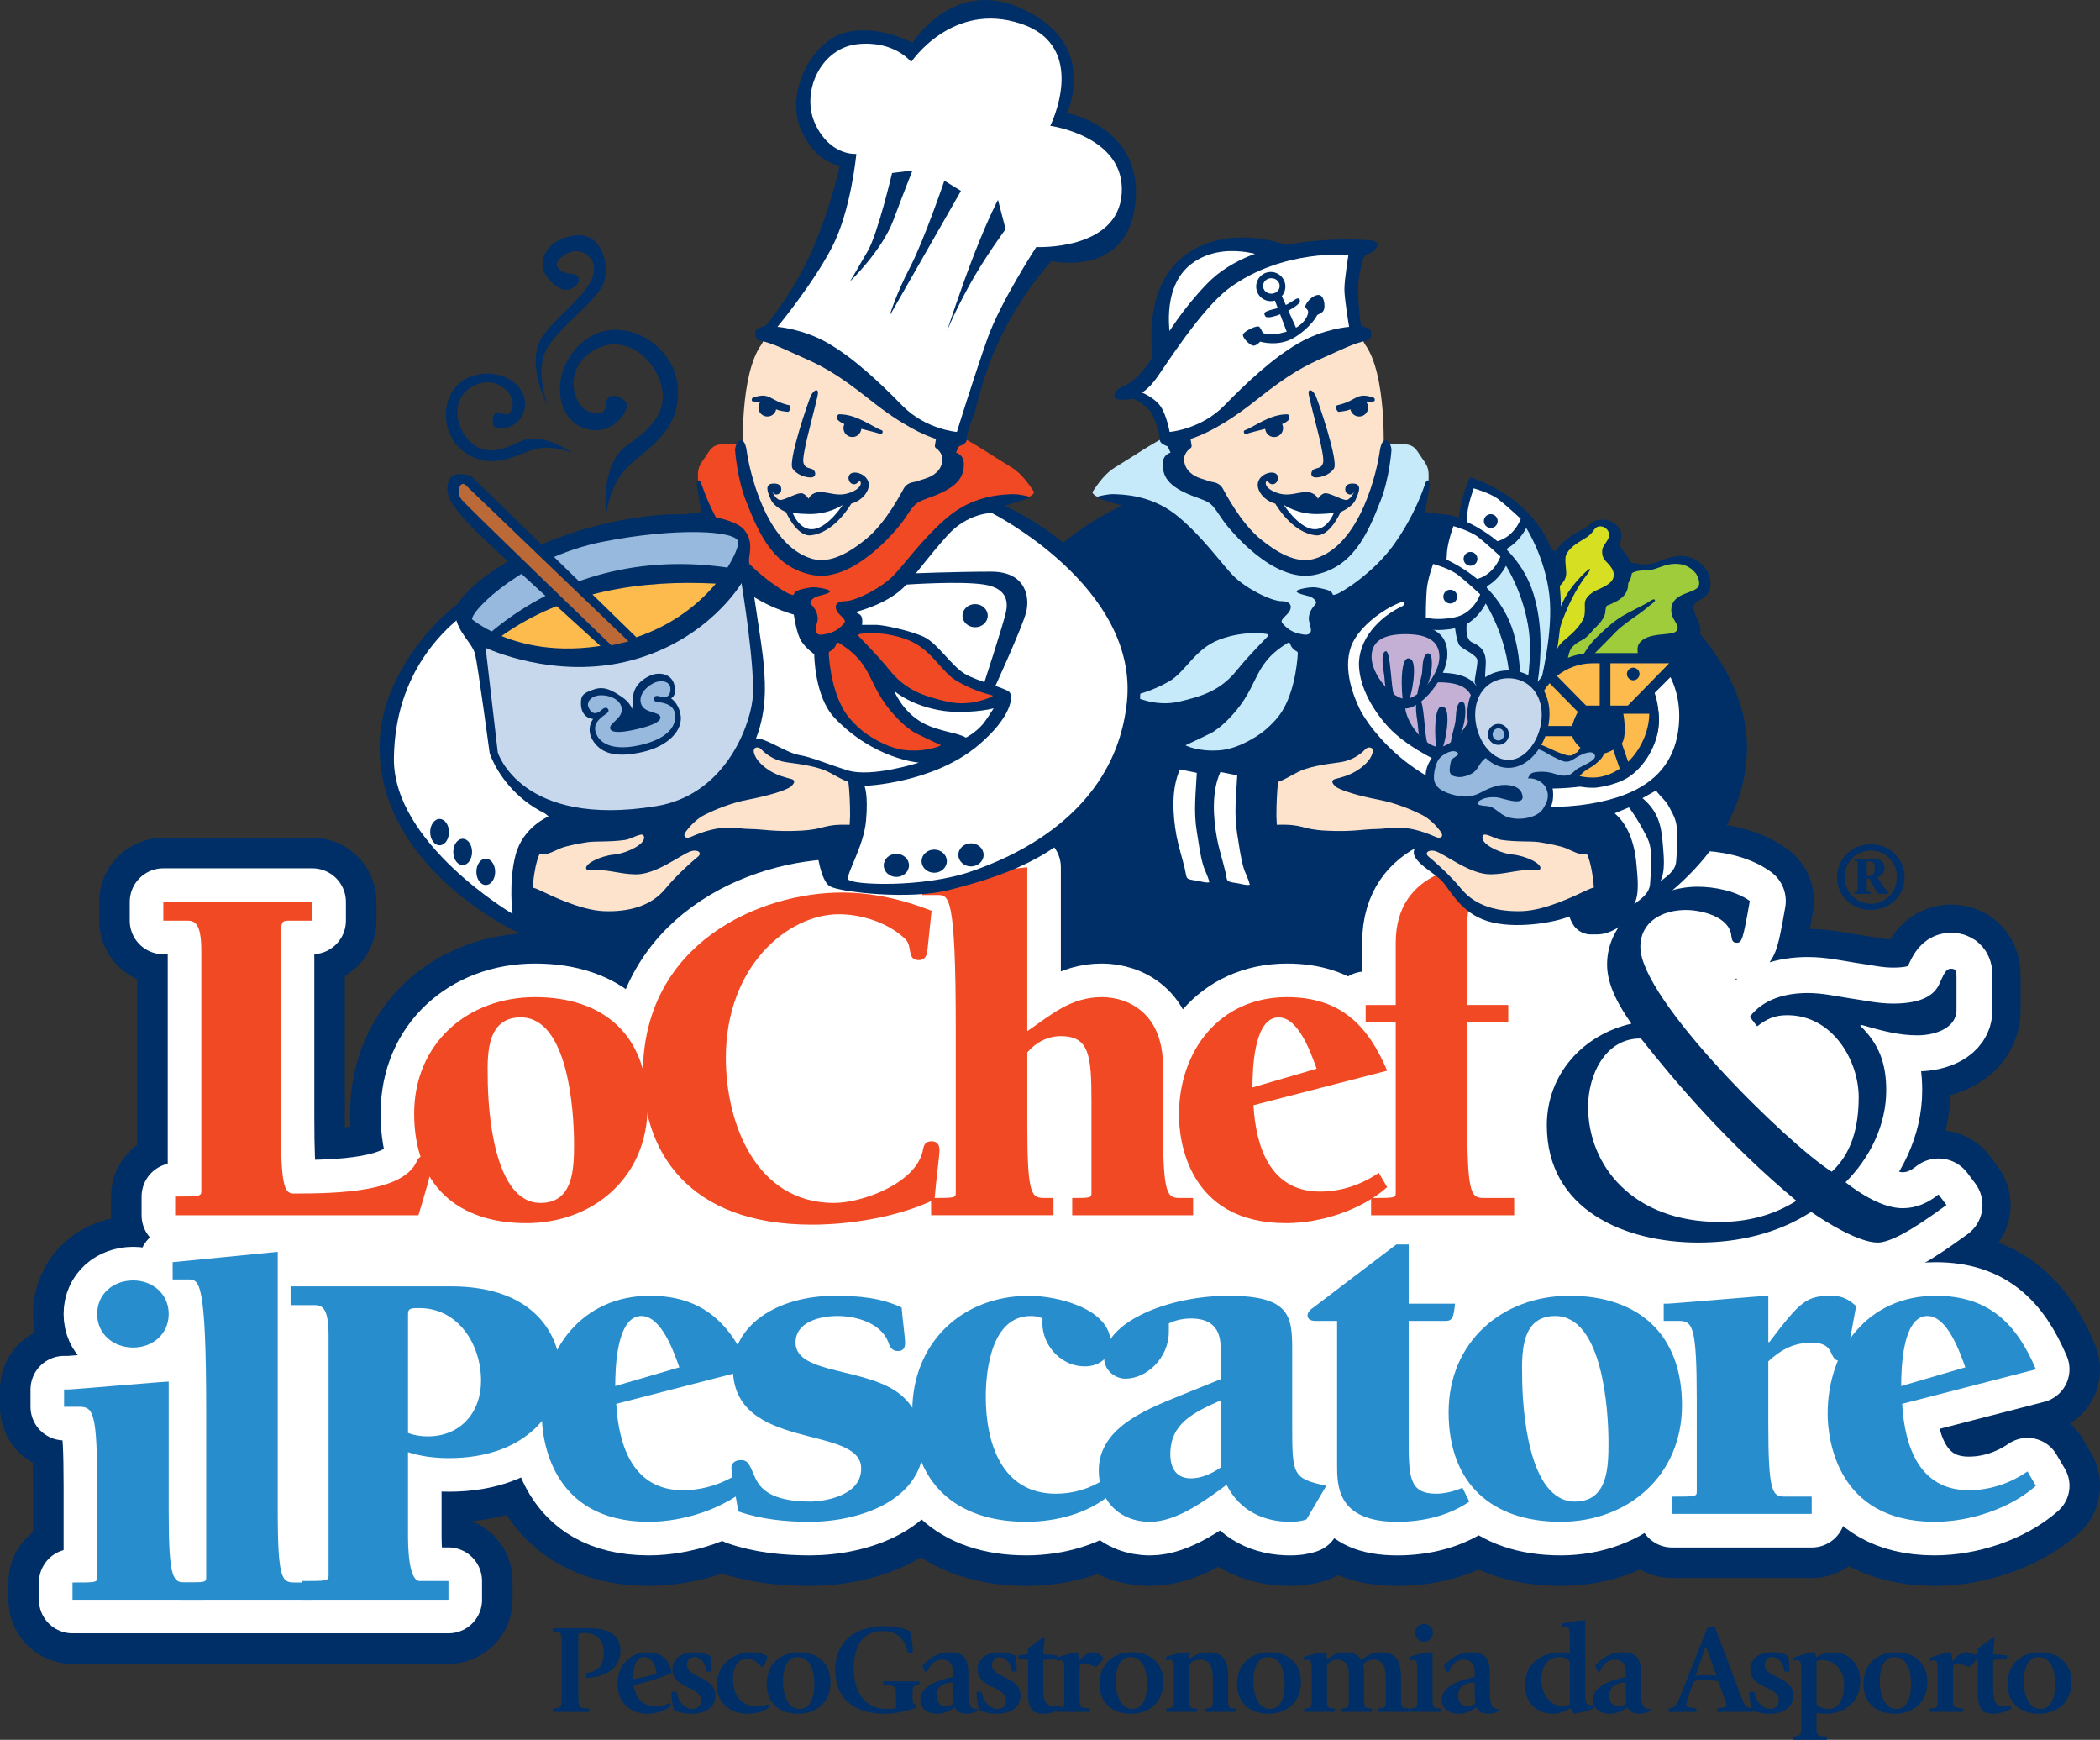 <?xml version="1.0" encoding="utf-8"?>
<!-- Generator: Adobe Illustrator 16.0.0, SVG Export Plug-In . SVG Version: 6.00 Build 0)  -->
<!DOCTYPE svg PUBLIC "-//W3C//DTD SVG 1.1//EN" "http://www.w3.org/Graphics/SVG/1.1/DTD/svg11.dtd">
<svg version="1.1" id="Layer_1" xmlns="http://www.w3.org/2000/svg" xmlns:xlink="http://www.w3.org/1999/xlink" x="0px" y="0px"
	 width="237.106px" height="196.401px" viewBox="17.896 39.818 237.106 196.401"
	 enable-background="new 17.896 39.818 237.106 196.401" xml:space="preserve">
<rect x="17.896" y="39.818" width="237.106" height="196.401" fill="#333333" stroke="none"/>
<g>
	<g>
		<g>
			<path fill="#002F67" d="M80.311,232.692l0.344-0.043c0.674-0.07,0.674-0.271,0.674-1.689v-5.231c0-1.403,0-1.619-0.674-1.705
				l-0.344-0.043v-0.373h3.812c1.763,0,3.826,0.315,3.826,2.537c0,2.422-2.351,3.038-3.855,3.081v-0.545
				c1.061-0.143,1.992-0.602,1.992-2.336c0-1.505-0.989-2.192-2.193-2.192c-0.244,0-0.473,0.043-0.702,0.102v6.707
				c0,1.419,0.015,1.619,0.688,1.689l0.544,0.043v0.373H80.31L80.311,232.692L80.311,232.692z"/>
			<path fill="#002F67" d="M93.699,232.364c-0.373,0.301-1.275,0.917-2.724,0.917c-1.69,0-3.354-1.075-3.354-3.383
				c0-2.278,1.647-3.568,3.281-3.568c2.309,0,2.681,1.505,2.839,2.337c-1.232,0.573-2.823,1.031-4.314,1.375
				c0.158,0.859,0.588,2.408,2.551,2.408c0.774,0,1.375-0.315,1.576-0.416L93.699,232.364z M92.022,228.751
				c-0.101-1.032-0.529-1.878-1.433-1.878c-1.247,0-1.247,2.235-1.247,2.494C90.245,229.224,91.148,229.038,92.022,228.751z"/>
			<path fill="#002F67" d="M97.669,228.507c-0.043-0.473-0.358-1.634-1.419-1.634c-0.444,0-0.804,0.387-0.804,0.889
				c0,1.505,3.226,1.261,3.226,3.454c0,1.104-0.788,2.062-2.723,2.062c-0.847,0-1.463-0.187-1.979-0.443
				c-0.143-0.573-0.258-1.175-0.258-2.035h0.573c0.086,0.788,0.73,1.935,1.806,1.935c0.602,0,0.946-0.43,0.946-0.944
				c0-1.706-3.226-1.29-3.226-3.583c0-0.114,0-1.878,2.551-1.878c0.76,0,1.377,0.216,1.721,0.4c0.143,0.561,0.158,1.189,0.158,1.777
				H97.669L97.669,228.507z"/>
			<path fill="#002F67" d="M104.763,232.549c-0.458,0.329-1.204,0.729-2.58,0.729c-1.562,0-3.354-1.074-3.354-3.167
				c0-2.65,2.164-3.783,3.769-3.783c1.019,0,1.577,0.2,1.949,0.474c-0.072,0.473-0.201,0.745-0.56,1.175h-0.129
				c-0.314-0.357-0.816-0.932-1.647-0.932c-0.917,0-1.548,0.874-1.548,2.322c0,2.135,1.231,3.081,2.666,3.081
				c0.502,0,1.104-0.173,1.304-0.244L104.763,232.549z"/>
			<path fill="#002F67" d="M104.462,229.883c0-2.465,1.834-3.555,3.64-3.555c1.877,0,3.568,1.031,3.568,3.34
				c0,2.551-1.834,3.61-3.669,3.61S104.462,232.292,104.462,229.883z M108.188,232.735c1.333,0,1.648-1.634,1.648-2.766
				c0-1.505-0.43-3.096-1.877-3.096c-1.305,0-1.662,1.52-1.662,2.709C106.296,231.087,106.812,232.735,108.188,232.735z"/>
			<path fill="#002F67" d="M121.401,232.563c-0.501,0.172-1.991,0.718-3.61,0.718c-3.011,0-5.589-1.348-5.589-4.974
				c0-3.567,2.751-4.916,5.488-4.916c1.505,0,2.322,0.258,2.953,0.56c0.187,0.688,0.315,1.462,0.315,2.437l-0.56,0.072
				c-0.215-0.875-0.545-2.522-2.895-2.522c-2.293,0-3.21,1.863-3.21,4.256c0,2.909,1.505,4.543,3.683,4.543
				c0.358,0,0.731-0.043,1.089-0.1v-1.376c0-0.989,0-1.046-0.73-1.176l-0.702-0.101v-0.373h4.084v0.373l-0.287,0.043
				c-0.473,0.086-0.501,0.243-0.501,1.146c0,1.061,0.057,1.031,0.43,1.061L121.401,232.563z"/>
			<path fill="#002F67" d="M128.309,232.921c-0.186,0.101-0.602,0.357-1.231,0.357c-0.917,0-1.176-0.371-1.404-0.729
				c-0.401,0.286-0.989,0.729-1.992,0.729c-1.118,0-1.877-0.645-1.877-1.562c0-1.806,2.522-2.293,3.712-2.607v-0.345
				c0-0.846-0.229-1.604-1.247-1.604c-1.104,0-1.519,0.987-1.705,1.419h-0.144c-0.201-0.272-0.272-0.389-0.387-0.731
				c0.645-0.702,1.634-1.52,3.081-1.52c1.806,0,2.12,0.932,2.12,2.564v1.764c0,1.031,0,2.093,0.917,2.093
				c0.043,0,0.071,0,0.114-0.016L128.309,232.921z M125.515,229.769c-0.057,0-0.1-0.015-0.158-0.015c-0.816,0-1.72,0.43-1.72,1.49
				c0,0.688,0.416,1.204,1.062,1.204c0.486,0,0.76-0.259,0.873-0.345c-0.014-0.144-0.057-0.502-0.057-0.773V229.769z"/>
			<path fill="#002F67" d="M132.122,228.507c-0.043-0.473-0.358-1.634-1.419-1.634c-0.444,0-0.804,0.387-0.804,0.889
				c0,1.505,3.226,1.261,3.226,3.454c0,1.104-0.788,2.062-2.724,2.062c-0.846,0-1.462-0.187-1.978-0.443
				c-0.144-0.573-0.258-1.175-0.258-2.035h0.572c0.087,0.788,0.731,1.935,1.807,1.935c0.602,0,0.946-0.43,0.946-0.944
				c0-1.706-3.226-1.29-3.226-3.583c0-0.114,0-1.878,2.551-1.878c0.76,0,1.376,0.216,1.721,0.4c0.143,0.561,0.157,1.189,0.157,1.777
				H132.122L132.122,228.507z"/>
			<path fill="#002F67" d="M137.754,232.707c-0.315,0.158-1.089,0.573-2.121,0.573c-1.663,0-1.663-1.447-1.663-2.479v-3.611
				c-0.33-0.043-0.803-0.07-1.089-0.129v-0.373c0.271-0.057,0.746-0.086,1.089-0.143v-0.616c0.573-0.487,1.018-0.832,1.72-1.233
				l0.172,0.102c-0.043,0.244-0.157,1.318-0.172,1.749c0.287,0.028,1.247,0.1,1.562,0.143v0.373
				c-0.544,0.071-1.075,0.114-1.562,0.129v2.709c0,1.447,0,2.536,1.219,2.552c0.373,0,0.559-0.059,0.744-0.114L137.754,232.707z"/>
			<path fill="#002F67" d="M138.069,228.378c0-0.502,0-1.146-0.43-1.146c-0.215,0-0.373,0.059-0.459,0.086v-0.371
				c1.075-0.358,1.376-0.46,2.408-0.617c0.043,0.259,0.115,0.56,0.115,0.988c0.287-0.301,0.889-0.988,1.62-0.988
				c0.602,0,0.96,0.416,1.16,0.631c-0.2,0.459-0.4,0.702-0.859,1.018c-0.229-0.058-1.062-0.4-1.262-0.4
				c-0.215,0-0.387,0.058-0.572,0.287v3.481c0,1.019,0,1.204,0.602,1.275l0.573,0.07v0.373h-3.784v-0.373l0.301-0.027
				c0.517-0.043,0.587-0.2,0.587-0.96V228.378L138.069,228.378z"/>
			<path fill="#002F67" d="M142.039,229.883c0-2.465,1.834-3.555,3.641-3.555c1.877,0,3.568,1.031,3.568,3.34
				c0,2.551-1.835,3.61-3.669,3.61C143.744,233.281,142.039,232.292,142.039,229.883z M145.765,232.735
				c1.333,0,1.647-1.634,1.647-2.766c0-1.505-0.431-3.096-1.877-3.096c-1.305,0-1.663,1.52-1.663,2.709
				C143.873,231.087,144.389,232.735,145.765,232.735z"/>
			<path fill="#002F67" d="M150.437,228.321c0-0.501,0-1.146-0.43-1.146c-0.216,0-0.401,0.072-0.459,0.086v-0.415
				c1.075-0.357,1.834-0.473,2.579-0.517v0.832c0.357-0.315,1.047-0.832,2.265-0.832c1.29,0,2.164,0.617,2.164,2.552v2.823
				c0,0.76,0.072,0.917,0.588,0.96l0.301,0.027v0.373h-3.496v-0.373l0.301-0.027c0.517-0.043,0.588-0.2,0.588-0.96v-2.035
				c0-1.132,0-2.508-1.49-2.508c-0.588,0-0.96,0.301-1.188,0.544v3.999c0,0.76,0.07,0.917,0.588,0.96l0.301,0.027v0.373h-3.469
				v-0.373l0.301-0.027c0.487-0.043,0.56-0.2,0.56-0.96v-3.384H150.437z"/>
			<path fill="#002F67" d="M157.574,229.883c0-2.465,1.835-3.555,3.641-3.555c1.877,0,3.568,1.031,3.568,3.34
				c0,2.551-1.835,3.61-3.67,3.61C159.28,233.279,157.574,232.292,157.574,229.883z M161.3,232.735c1.333,0,1.646-1.634,1.646-2.766
				c0-1.505-0.43-3.096-1.877-3.096c-1.305,0-1.661,1.52-1.661,2.709C159.409,231.087,159.924,232.735,161.3,232.735z"/>
			<path fill="#002F67" d="M166,228.321c0-0.501,0-1.146-0.431-1.146c-0.215,0-0.4,0.072-0.459,0.086v-0.415
				c1.075-0.357,1.835-0.473,2.58-0.517v0.846c0.315-0.271,1.019-0.846,2.063-0.846c1.188,0,1.562,0.443,1.863,0.889
				c0.314-0.313,1.117-0.889,2.179-0.889c2.25,0,2.293,1.721,2.293,3.297v2.078c0,0.76,0.071,0.901,0.587,0.96l0.302,0.027v0.373
				h-3.497v-0.373l0.302-0.027c0.516-0.059,0.588-0.2,0.588-0.96v-2.035c0-1.046,0-2.508-1.362-2.508
				c-0.602,0-0.988,0.286-1.189,0.529c0.043,0.2,0.087,0.431,0.087,0.73v3.282c0,0.76,0.071,0.901,0.588,0.96l0.301,0.027v0.373
				h-3.496v-0.373l0.301-0.027c0.517-0.059,0.587-0.2,0.587-0.96v-2.666c0-0.674,0-1.82-1.274-1.877c-0.63,0-1.019,0.4-1.189,0.587
				v3.956c0,0.76,0.072,0.901,0.588,0.96l0.301,0.027v0.373h-3.468v-0.373l0.301-0.027c0.487-0.059,0.56-0.2,0.56-0.96v-3.383H166z"
				/>
			<path fill="#002F67" d="M177.036,232.692l0.301-0.027c0.517-0.059,0.588-0.2,0.588-0.96v-3.384c0-0.501,0-1.146-0.43-1.146
				c-0.216,0-0.401,0.072-0.459,0.086v-0.415c1.074-0.357,1.862-0.473,2.607-0.517v5.375c0,0.76,0.072,0.901,0.588,0.96l0.302,0.027
				v0.373h-3.497V232.692z M177.681,224.122c0-0.544,0.43-0.988,1.003-0.988c0.545,0,1.003,0.444,1.003,0.988
				c0,0.603-0.458,1.018-1.003,1.018C178.111,225.139,177.681,224.709,177.681,224.122z"/>
			<path fill="#002F67" d="M187.197,232.921c-0.187,0.101-0.602,0.357-1.231,0.357c-0.917,0-1.175-0.371-1.404-0.729
				c-0.4,0.286-0.989,0.729-1.992,0.729c-1.117,0-1.878-0.645-1.878-1.562c0-1.806,2.522-2.293,3.712-2.607v-0.345
				c0-0.846-0.229-1.604-1.246-1.604c-1.104,0-1.52,0.987-1.705,1.419h-0.145c-0.2-0.272-0.271-0.389-0.387-0.731
				c0.646-0.702,1.634-1.52,3.081-1.52c1.806,0,2.121,0.932,2.121,2.564v1.764c0,1.031,0,2.093,0.918,2.093
				c0.043,0,0.07,0,0.113-0.016L187.197,232.921z M184.402,229.769c-0.057,0-0.1-0.015-0.156-0.015c-0.817,0-1.721,0.43-1.721,1.49
				c0,0.688,0.415,1.204,1.062,1.204c0.487,0,0.76-0.259,0.874-0.345c-0.016-0.144-0.059-0.502-0.059-0.773V229.769z"/>
			<path fill="#002F67" d="M195.151,225.24c0-1.262,0-1.82-0.486-1.82c-0.172,0-0.345,0.029-0.401,0.029v-0.373
				c1.189-0.243,1.835-0.329,2.608-0.329v8.067c0,1.146,0,1.434,0.645,1.478h0.302l0.043,0.387
				c-0.717,0.286-1.505,0.458-2.265,0.603l-0.373-0.659c-0.357,0.201-1.046,0.659-1.963,0.659c-1.591,0-3.168-1.019-3.168-3.196
				c0-3.281,2.924-3.755,4.113-3.755c0.416,0,0.674,0.044,0.945,0.087V225.24L195.151,225.24z M195.151,227.375
				c-0.271-0.244-0.545-0.502-1.231-0.502c-1.262,0-1.992,1.075-1.992,2.521c0,1.936,1.247,3.054,2.394,3.054
				c0.372,0,0.675-0.13,0.831-0.259L195.151,227.375L195.151,227.375z"/>
			<path fill="#002F67" d="M204.265,232.921c-0.186,0.101-0.602,0.357-1.231,0.357c-0.917,0-1.176-0.371-1.404-0.729
				c-0.401,0.286-0.989,0.729-1.992,0.729c-1.117,0-1.877-0.645-1.877-1.562c0-1.806,2.522-2.293,3.712-2.607v-0.345
				c0-0.846-0.229-1.604-1.247-1.604c-1.104,0-1.52,0.987-1.705,1.419h-0.144c-0.201-0.272-0.272-0.389-0.387-0.731
				c0.645-0.702,1.634-1.52,3.08-1.52c1.807,0,2.121,0.932,2.121,2.564v1.764c0,1.031,0,2.093,0.917,2.093
				c0.043,0,0.071,0,0.114-0.016L204.265,232.921z M201.471,229.769c-0.058,0-0.101-0.015-0.158-0.015c-0.815,0-1.72,0.43-1.72,1.49
				c0,0.688,0.416,1.204,1.061,1.204c0.487,0,0.761-0.259,0.874-0.345c-0.014-0.144-0.057-0.502-0.057-0.773V229.769
				L201.471,229.769z"/>
			<path fill="#002F67" d="M206.3,232.692l0.358-0.086c0.329-0.1,0.529-0.271,0.932-1.261l3.067-7.739
				c0.357-0.113,0.572-0.144,0.858-0.172l3.038,8.083c0.229,0.616,0.401,0.989,0.903,1.104l0.357,0.07v0.373h-4.056v-0.373
				l0.573-0.086c0.286-0.043,0.486-0.129,0.486-0.329c0-0.144-0.043-0.286-0.114-0.486l-0.788-2.164
				c-0.315-0.115-1.003-0.172-1.434-0.172c-0.345,0-1.074,0.057-1.348,0.187l-0.559,1.562c-0.158,0.443-0.287,0.917-0.287,1.018
				c0,0.215,0.129,0.287,0.373,0.33l0.772,0.143v0.373H206.3V232.692z M209.325,228.995c0.357-0.059,0.858-0.086,1.175-0.086
				c0.301,0,0.803,0.027,1.204,0.07l-1.189-3.296h-0.028L209.325,228.995z"/>
			<path fill="#002F67" d="M219.371,228.507c-0.043-0.473-0.358-1.634-1.419-1.634c-0.444,0-0.803,0.387-0.803,0.889
				c0,1.505,3.226,1.261,3.226,3.454c0,1.104-0.789,2.062-2.725,2.062c-0.846,0-1.462-0.187-1.978-0.443
				c-0.145-0.573-0.258-1.175-0.258-2.035h0.572c0.087,0.788,0.73,1.935,1.807,1.935c0.602,0,0.946-0.43,0.946-0.944
				c0-1.706-3.226-1.29-3.226-3.583c0-0.114,0-1.878,2.551-1.878c0.761,0,1.376,0.216,1.721,0.4
				c0.144,0.561,0.156,1.189,0.156,1.777H219.371L219.371,228.507z"/>
			<path fill="#002F67" d="M221.277,228.365c0-0.502,0-1.146-0.43-1.146c-0.215,0-0.387,0.072-0.459,0.086v-0.372
				c0.803-0.271,1.634-0.545,2.422-0.603c0.086,0.187,0.115,0.573,0.172,0.573c0.315-0.187,0.933-0.573,1.863-0.573
				c1.706,0,3.096,1.232,3.096,3.225c0,2.738-2.178,3.728-3.927,3.728c-0.487,0-0.803-0.071-1.018-0.102v1.677
				c0,0.746,0.071,0.903,0.615,0.946l0.561,0.043v0.373h-3.784v-0.373l0.301-0.043c0.518-0.086,0.588-0.2,0.588-0.946V228.365z
				 M222.997,232.219c0.287,0.229,0.572,0.516,1.317,0.516c1.247,0,1.792-1.175,1.792-2.736c0-1.52-0.945-2.78-2.437-2.78
				c-0.229,0-0.459,0.029-0.674,0.115L222.997,232.219L222.997,232.219z"/>
			<path fill="#002F67" d="M228.299,229.883c0-2.465,1.834-3.555,3.641-3.555c1.877,0,3.568,1.031,3.568,3.34
				c0,2.551-1.835,3.61-3.669,3.61C230.004,233.281,228.299,232.292,228.299,229.883z M232.026,232.735
				c1.332,0,1.647-1.634,1.647-2.766c0-1.505-0.43-3.096-1.877-3.096c-1.305,0-1.663,1.52-1.663,2.709
				C230.133,231.087,230.65,232.735,232.026,232.735z"/>
			<path fill="#002F67" d="M236.683,228.378c0-0.502,0-1.146-0.43-1.146c-0.215,0-0.373,0.059-0.459,0.086v-0.371
				c1.075-0.358,1.376-0.46,2.408-0.617c0.043,0.259,0.113,0.56,0.113,0.988c0.286-0.301,0.89-0.988,1.619-0.988
				c0.604,0,0.961,0.416,1.161,0.631c-0.2,0.459-0.401,0.702-0.86,1.018c-0.229-0.058-1.061-0.4-1.261-0.4
				c-0.215,0-0.387,0.058-0.573,0.287v3.481c0,1.019,0,1.204,0.603,1.275l0.573,0.07v0.373h-3.783v-0.373l0.301-0.027
				c0.517-0.043,0.588-0.2,0.588-0.96V228.378z"/>
			<path fill="#002F67" d="M244.996,232.707c-0.315,0.158-1.09,0.573-2.121,0.573c-1.663,0-1.663-1.447-1.663-2.479v-3.611
				c-0.329-0.043-0.803-0.07-1.089-0.129v-0.373c0.271-0.057,0.745-0.086,1.089-0.143v-0.616c0.573-0.487,1.018-0.832,1.72-1.233
				l0.172,0.102c-0.043,0.244-0.156,1.318-0.172,1.749c0.287,0.028,1.247,0.1,1.562,0.143v0.373
				c-0.545,0.071-1.075,0.114-1.562,0.129v2.709c0,1.447,0,2.536,1.219,2.552c0.372,0,0.56-0.059,0.745-0.114L244.996,232.707z"/>
			<path fill="#002F67" d="M244.565,229.883c0-2.465,1.835-3.555,3.642-3.555c1.877,0,3.567,1.031,3.567,3.34
				c0,2.551-1.834,3.61-3.669,3.61C246.271,233.281,244.565,232.292,244.565,229.883z M248.292,232.735
				c1.333,0,1.647-1.634,1.647-2.766c0-1.505-0.431-3.096-1.878-3.096c-1.304,0-1.662,1.52-1.662,2.709
				C246.4,231.087,246.916,232.735,248.292,232.735z"/>
		</g>
	</g>
	<g>
		<polygon fill="#002F67" points="86.565,121.129 74.984,139.51 77.615,142.725 81.913,154.781 130.252,162.944 182.89,153.294 
			183.945,129.402 161.839,120.669 		"/>
		<g>
			<path fill="#002F67" stroke="#002F67" stroke-width="14.474" stroke-linecap="round" stroke-linejoin="round" d="
				M49.596,165.972c0,7.521,0.335,8.58,1.449,8.58c5.237,0,12.146-0.225,13.815-3.454c0.225-0.501,0.391-0.782,1.005-0.782
				c0.558,0,0.834,0.336,0.834,0.836c0,0.672-1.059,4.235-1.561,5.852H37.673v-2.117c2.562,0,2.953,0,2.953-0.558v-27.188
				c0-3.396-0.893-3.396-1.727-3.396h-2.562v-2.117h16.824v2.117h-2.508c-0.78,0-0.946,0-1.059,1.058L49.596,165.972L49.596,165.972
				z"/>
			<path fill="#002F67" stroke="#002F67" stroke-width="14.474" stroke-linecap="round" stroke-linejoin="round" d="
				M91.009,164.747c0,7.91-6.071,13.146-13.702,13.146c-7.745,0-12.648-4.289-12.648-12.367c0-7.91,6.018-13.147,13.649-13.147
				C86.051,152.378,91.009,156.668,91.009,164.747z M76.692,154.663c-3.73,0-3.788,3.899-3.73,6.684
				c0,3.733,0.668,14.264,5.959,14.264c3.733,0,3.788-3.897,3.788-6.684C82.708,165.193,82.042,154.663,76.692,154.663z"/>
			<path fill="#002F67" stroke="#002F67" stroke-width="14.474" stroke-linecap="round" stroke-linejoin="round" d="
				M122.687,146.364c-0.108,0.722,0,1.836-1.057,1.836c-0.78,0-0.893-0.5-1.005-1.114c-0.109-0.722-0.222-1.06-0.777-1.503
				c-1.896-1.672-4.738-2.562-7.244-2.562c-5.741,0-12.755,5.849-12.755,16.212c0,7.465,3.451,16.379,12.198,16.379
				c3.175,0,9.188-2.172,10.027-5.85c0.111-0.611,0.225-1.112,1.005-1.112c0.61,0,0.891,0.389,0.891,0.947
				c0,0.777-0.334,2.952-0.558,5.625c-4.012,1.952-9.416,2.841-13.872,2.841c-14.149,0-19.056-8.521-19.056-17.048
				c0-14.819,13.316-20.446,22.452-20.446c3.455,0,6.91,0.782,10.143,2.062L122.687,146.364z"/>
			<path fill="#002F67" stroke="#002F67" stroke-width="14.474" stroke-linecap="round" stroke-linejoin="round" d="
				M123.023,175.053c2.619,0,2.786,0,2.786-0.558v-18.608c0-15.039-0.781-15.039-2.063-15.039h-1.728v-1.952l11.866-1.171v18.497
				c2.677-1.839,4.903-3.844,8.415-3.844c2.897,0,6.905,1.728,6.905,7.801v6.63c0,8.132,0.504,8.244,2.006,8.244h1.396v1.949h-13.65
				v-1.949c2.005,0,2.175,0,2.175-0.558v-10.309c0-5.18-0.225-7.406-3.454-7.406c-1.507,0-2.844,0.724-3.792,1.837v8.19
				c0,8.132,0.503,8.244,2.006,8.244h0.949v1.949h-13.816V175.053L123.023,175.053z"/>
			<path fill="#002F67" stroke="#002F67" stroke-width="14.474" stroke-linecap="round" stroke-linejoin="round" d="
				M174.517,173.828c-2.953,2.617-7.52,4.065-11.418,4.065c-11.09,0-12.09-9.417-12.09-12.199c0-7.244,4.568-13.315,12.199-13.315
				c6.018,0,9.139,3.175,11.309,8.302l-15.096,3.898c0.277,4.736,1.895,9.749,7.522,9.749c2.394,0,4.681-0.778,6.627-2.116
				L174.517,173.828z M166.554,160.457c-0.613-1.672-2.008-5.794-4.293-5.794c-2.84,0-2.951,6.072-2.951,7.91L166.554,160.457z"/>
			<path fill="#002F67" stroke="#002F67" stroke-width="14.474" stroke-linecap="round" stroke-linejoin="round" d="
				M188.189,155.222h-4.623v11.587c0,8.132,0.5,8.244,2.004,8.244h3.287v1.949h-16.155v-1.949c2.616,0,2.782,0,2.782-0.558v-19.273
				h-3.395v-1.953h3.395v-7.019c0-8.469,8.582-8.913,10.531-8.913c2.174,0,7.578,0.891,7.578,4.23c0,1.45-1.006,2.23-2.453,2.23
				c-2.117,0-4.344-1.896-4.457-4.012c-0.223-0.11-0.332-0.167-0.502-0.167c-0.666,0-2.615,0-2.615,4.623v9.024h4.623V155.222z"/>
			<path fill="#002F67" stroke="#002F67" stroke-width="14.474" stroke-linecap="round" stroke-linejoin="round" d="
				M238.802,153.823c0,1.969-2.268,2.866-4.416,2.866c-2.086,0-3.879-0.478-6.387-1.194l-0.06,0.12
				c2.148,2.089,2.927,4.297,2.927,7.279c0,3.942-1.853,7.643-4.597,10.387c1.67,1.313,4.236,2.925,6.447,2.925
				c1.551,0,2.863-0.596,4.057-1.55l0.896,1.192c-1.674,1.193-5.73,4.236-7.762,4.236c-2.146,0-5.787-2.27-7.519-3.463
				c-3.762,2.444-8.238,3.463-12.715,3.463c-8.355,0-17.129-3.701-17.129-13.248c0-5.733,4.059-10.209,9.549-11.463
				c-1.373-1.969-2.746-4.296-2.746-6.684c0-5.253,5.433-8.774,10.209-8.774c1.908,0,4.354,0.477,5.906,1.61
				c-0.775,4.416-0.894,4.716-1.492,4.716c-0.479,0-0.537-0.358-0.594-0.776c-0.183-2.146-3.346-2.924-5.137-2.924
				c-2.564,0-5.134,1.255-5.134,4.179c0,5.909,16.593,22.203,21.609,25.367c2.207-2.029,3.043-4.954,3.043-8.417
				c0-4.118-2.928-9.251-8.061-9.251c-1.433,0-2.326,0.418-3.402,1.255l-0.834-1.075c1.553-2.029,4.061-2.684,6.565-2.684
				c1.611,0,3.164,0.354,4.716,0.594c1.729,0.241,3.162,0.598,4.895,0.598c3.342,0,4.594-1.015,5.133-2.028
				c0.597-1.252,0.777-1.909,1.433-1.909c0.596,0,0.596,0.417,0.596,1.015v3.639H238.802z M197.203,164.746
				c0,6.624,5.014,13.012,14.862,13.012c3.043,0,6.025-0.716,8.652-2.388c-7.879-6.567-13.725-13.49-17.547-18.321
				C199.113,156.987,197.203,161.225,197.203,164.746z"/>
			<path fill="#002F67" stroke="#002F67" stroke-width="14.474" stroke-linecap="round" stroke-linejoin="round" d="
				M40.845,220.403H26.083v-1.947c2.616,0,2.786,0,2.786-0.559v-10.252c0-8.357-0.449-9.024-2.01-9.024h-1.727v-1.95h0.443
				c0.559,0,10.699-0.892,11.367-0.892v14.431c0,8.135,0.503,8.246,2.007,8.246h1.895V220.403z M28.869,188.146
				c0-2.284,1.837-3.789,4.065-3.789c2.171,0,4.01,1.505,4.01,3.789c0,2.282-1.839,3.788-4.01,3.788
				C30.706,191.934,28.869,190.428,28.869,188.146z"/>
			<path fill="#002F67" stroke="#002F67" stroke-width="14.474" stroke-linecap="round" stroke-linejoin="round" d="
				M38.394,218.455c2.616,0,2.783,0,2.783-0.559v-18.609c0-15.039-0.778-15.039-2.062-15.039H37.39v-1.951l11.864-1.167v29.079
				c0,8.135,0.505,8.246,2.007,8.246h1.896v1.947H38.394V218.455z"/>
			<path fill="#002F67" stroke="#002F67" stroke-width="14.474" stroke-linecap="round" stroke-linejoin="round" d="
				M68.533,220.403H52.042v-2.115c2.562,0,2.954,0,2.954-0.558v-27.188c0-3.397-0.895-3.397-1.729-3.397h-2.562v-2.119H68.81
				c9.748,0,12.368,5.854,12.368,9.75c0,4.067-3.622,9.64-12.59,9.64c-1.504,0-3.066-0.166-4.625-0.667v9.19
				c0,1.114,0,5.35,1.336,5.35h3.231v2.114H68.533z M63.964,201.574c0.727,0.276,1.448,0.389,2.228,0.389
				c3.676,0,6.018-2.676,6.018-6.293c0-4.07-2.563-8.19-6.962-8.19c-0.837,0-1.282,0-1.282,0.612L63.964,201.574L63.964,201.574z"/>
			<path fill="#002F67" stroke="#002F67" stroke-width="14.474" stroke-linecap="round" stroke-linejoin="round" d="
				M102.572,207.537c-2.953,2.619-7.521,4.067-11.422,4.067c-11.089,0-12.09-9.416-12.09-12.199c0-7.243,4.569-13.314,12.199-13.314
				c6.02,0,9.14,3.171,11.312,8.301l-15.099,3.898c0.279,4.736,1.896,9.748,7.521,9.748c2.393,0,4.68-0.778,6.629-2.115
				L102.572,207.537z M94.603,194.167c-0.612-1.672-2.004-5.794-4.289-5.794c-2.841,0-2.953,6.07-2.953,7.91L94.603,194.167z"/>
			<path fill="#002F67" stroke="#002F67" stroke-width="14.474" stroke-linecap="round" stroke-linejoin="round" d="
				M122.203,202.691c0,6.574-7.411,8.914-12.87,8.914c-2.73,0-5.516-0.278-8.078-1.171c-0.278-1.672-0.78-4.346-0.78-4.901
				c0-0.612,0.502-0.891,1.059-0.891c0.78,0,0.947,0.392,1.561,1.836c0.78,1.952,2.732,2.842,6.405,2.842
				c0.837,0,5.63-0.391,5.63-3.731c0-5.013-14.486-1.839-14.486-11.311c0-4.679,4.736-8.188,11.586-8.188
				c2.51,0,5.185,0.223,7.467,1.334c0.111,1.394,0.392,3.343,0.392,4.013c0,0.559-0.224,0.893-0.837,0.893
				c-0.611,0-0.89-0.444-1.057-1.002c-0.839-2.174-3.62-2.953-5.74-2.953c-1.893,0-4.734,0.612-4.734,3.01
				c0,3.673,8.303,2.727,12.032,6.015C121.199,198.68,122.203,200.74,122.203,202.691z"/>
			<path fill="#002F67" stroke="#002F67" stroke-width="14.474" stroke-linecap="round" stroke-linejoin="round" d="
				M143.626,208.208c-2.561,2.394-6.403,3.396-9.857,3.396c-7.969,0-12.869-4.401-12.869-12.48c0-7.688,5.57-13.033,13.201-13.033
				c3.009,0,9.193,1.389,9.193,5.347c0,1.672-1.337,2.62-2.896,2.62c-2.953,0-5.07-2.729-4.791-5.403
				c-0.445-0.227-0.892-0.279-1.338-0.279c-4.347,0-5.069,5.903-5.069,9.136c0,5.182,1.781,10.921,7.909,10.921
				c1.95,0,3.847-0.56,5.463-1.618L143.626,208.208z"/>
			<path fill="#002F67" stroke="#002F67" stroke-width="14.474" stroke-linecap="round" stroke-linejoin="round" d="
				M155.716,192.218c0-1.115,0-3.564-3.342-3.564c-0.838,0-1.728,0.164-2.508,0.556v0.947c0,2.952-2.507,5.294-4.9,5.294
				c-1.227,0-2.397-1.006-2.397-2.284c0-4.124,7.24-7.075,14.037-7.075c6.91,0,7.188,2.283,7.188,6.015v8.636
				c0,5.629,0.057,5.963,3.846,6.797l-2.229,3.789c-0.613,0.223-1.229,0.278-1.841,0.278c-2.896,0-5.682-1.171-7.184-4.179
				c-2.342,1.729-5.629,4.179-8.637,4.179c-3.455,0-5.794-2.396-5.794-5.795c0-5.126,6.017-7.13,9.917-8.748l3.842-1.556
				L155.716,192.218L155.716,192.218z M155.716,197.9c-3.119,1.394-5.682,2.618-5.682,6.071c0,1.505,0.612,2.731,2.34,2.731
				c1.17,0,2.396-0.559,3.342-1.228V197.9L155.716,197.9z"/>
			<path fill="#002F67" stroke="#002F67" stroke-width="14.474" stroke-linecap="round" stroke-linejoin="round" d="
				M166.414,188.93c-0.334,0-0.894-0.112-0.894-0.613c0-0.388,0.394-0.725,0.726-0.946l9.305-7.075h1.395v6.687h5.234
				c-0.166,1.561-0.281,1.949-1.111,1.949h-4.123v13.093c0,4.455,0,6.407,3.117,6.407c0.947,0,2.062-0.279,2.951-0.669l0.781,1.559
				c-2.34,1.615-5.289,2.285-8.133,2.285c-6.797,0-6.797-4.067-6.797-6.464V188.93H166.414z"/>
			<path fill="#002F67" stroke="#002F67" stroke-width="14.474" stroke-linecap="round" stroke-linejoin="round" d="
				M207.806,198.457c0,7.912-6.072,13.147-13.705,13.147c-7.742,0-12.646-4.293-12.646-12.369c0-7.908,6.018-13.146,13.647-13.146
				C202.849,186.09,207.806,190.379,207.806,198.457z M193.488,188.374c-3.731,0-3.788,3.897-3.731,6.683
				c0,3.734,0.668,14.264,5.963,14.264c3.729,0,3.785-3.899,3.785-6.684C199.503,198.902,198.835,188.374,193.488,188.374z"/>
			<path fill="#002F67" stroke="#002F67" stroke-width="14.474" stroke-linecap="round" stroke-linejoin="round" d="
				M222.458,210.714h-15.771v-1.952c2.621,0,2.787,0,2.787-0.555v-10.251c0-8.357-0.445-9.026-2.006-9.026h-1.727v-1.949h0.444
				c0.558,0,10.695-0.891,11.367-0.891v5.236h0.109c3.567-4.683,4.18-5.236,7.073-5.236c1.005,0,1.843,0.332,2.732,1.169
				l-0.838,4.569c-0.109,0.667-0.109,1.611-0.947,1.611c-1.445,0-0.389-2.058-3.229-2.058c-2.006,0-3.455,0.778-4.902,2.114v7.021
				c0,8.131,0.5,8.244,2.004,8.244h2.898v1.953H222.458z"/>
			<path fill="#002F67" stroke="#002F67" stroke-width="14.474" stroke-linecap="round" stroke-linejoin="round" d="
				M247.765,207.537c-2.955,2.619-7.521,4.067-11.424,4.067c-11.086,0-12.09-9.416-12.09-12.199c0-7.243,4.567-13.314,12.201-13.314
				c6.018,0,9.139,3.171,11.312,8.301l-15.1,3.898c0.276,4.736,1.895,9.748,7.521,9.748c2.396,0,4.678-0.778,6.629-2.115
				L247.765,207.537z M239.796,194.167c-0.611-1.672-2.006-5.794-4.289-5.794c-2.842,0-2.953,6.07-2.953,7.91L239.796,194.167z"/>
		</g>
		<g>
			<path fill="#002F67" d="M229.128,142.539c-2.185,0-3.816-1.655-3.816-3.706c0-2.052,1.633-3.706,3.816-3.706
				c2.182,0,3.813,1.654,3.813,3.706C232.943,140.883,231.31,142.539,229.128,142.539z M229.128,135.823
				c-1.67,0-2.945,1.344-2.945,3.01c0,1.665,1.275,3.009,2.945,3.009c1.664,0,2.942-1.344,2.942-3.009
				C232.073,137.167,230.792,135.823,229.128,135.823z M230.076,140.727c-0.33,0-0.65-1.002-1.113-1.74h-0.287v1.124
				c0,0.32,0,0.388,0.453,0.422v0.194h-1.854v-0.229c0.361,0,0.361-0.066,0.361-0.388v-2.725c0-0.333,0-0.396-0.361-0.396v-0.232
				h2.229c0.649,0,1.166,0.32,1.166,1.036c0,0.452-0.295,0.905-0.816,1.059c0.312,0.442,1.004,1.488,1.271,1.733v0.141H230.076
				L230.076,140.727z M228.675,138.689h0.297c0.463,0,0.588-0.43,0.588-0.859c0-0.606-0.199-0.775-0.555-0.775h-0.33V138.689z"/>
		</g>
		<polygon fill="#FFFFFF" points="45.833,175.097 45.833,201.157 79.712,201.157 91.436,208.324 107.725,207.019 121.407,202.132 
			137.37,211.255 150.035,203.971 185.58,207.997 197.306,209.301 209.683,207.346 227.925,205.718 229.23,189.102 226.625,178.354 
			224.023,171.711 227.601,163.368 223.689,155.877 214.57,151.316 211.966,147.734 207.199,143.019 199.916,145.779 
			194.699,144.151 186.23,140.567 180.042,144.801 175.806,159.46 168.64,155.551 160.496,153.923 153.982,159.786 141.93,155.877 
			128.9,157.831 127.598,147.083 111.96,142.198 98.931,149.69 88.18,157.18 80.689,153.923 72.872,156.203 69.288,163.698 
			70.59,175.097 		"/>
		<g>
			<path fill="#FFFFFF" stroke="#FFFFFF" stroke-width="7.582" stroke-linecap="round" stroke-linejoin="round" d="M49.596,165.972
				c0,7.521,0.335,8.58,1.449,8.58c5.237,0,12.146-0.225,13.815-3.454c0.225-0.501,0.391-0.782,1.005-0.782
				c0.558,0,0.834,0.336,0.834,0.836c0,0.672-1.059,4.235-1.561,5.852H37.673v-2.117c2.562,0,2.953,0,2.953-0.558v-27.188
				c0-3.396-0.893-3.396-1.727-3.396h-2.562v-2.117h16.824v2.117h-2.508c-0.78,0-0.946,0-1.059,1.058L49.596,165.972L49.596,165.972
				z"/>
			<path fill="#FFFFFF" stroke="#FFFFFF" stroke-width="7.582" stroke-linecap="round" stroke-linejoin="round" d="M91.009,164.747
				c0,7.91-6.071,13.146-13.702,13.146c-7.745,0-12.648-4.289-12.648-12.367c0-7.91,6.018-13.147,13.649-13.147
				C86.051,152.378,91.009,156.668,91.009,164.747z M76.692,154.663c-3.73,0-3.788,3.899-3.73,6.684
				c0,3.733,0.668,14.264,5.959,14.264c3.733,0,3.788-3.897,3.788-6.684C82.708,165.193,82.042,154.663,76.692,154.663z"/>
			<path fill="#FFFFFF" stroke="#FFFFFF" stroke-width="7.582" stroke-linecap="round" stroke-linejoin="round" d="
				M122.687,146.364c-0.108,0.722,0,1.836-1.057,1.836c-0.78,0-0.893-0.5-1.005-1.114c-0.109-0.722-0.222-1.06-0.777-1.503
				c-1.896-1.672-4.738-2.562-7.244-2.562c-5.741,0-12.755,5.849-12.755,16.212c0,7.465,3.451,16.379,12.198,16.379
				c3.175,0,9.188-2.172,10.027-5.85c0.111-0.611,0.225-1.112,1.005-1.112c0.61,0,0.891,0.389,0.891,0.947
				c0,0.777-0.334,2.952-0.558,5.625c-4.012,1.952-9.416,2.841-13.872,2.841c-14.149,0-19.056-8.521-19.056-17.048
				c0-14.819,13.316-20.446,22.452-20.446c3.455,0,6.91,0.782,10.143,2.062L122.687,146.364z"/>
			<path fill="#FFFFFF" stroke="#FFFFFF" stroke-width="7.582" stroke-linecap="round" stroke-linejoin="round" d="
				M123.023,175.053c2.619,0,2.786,0,2.786-0.558v-18.608c0-15.039-0.781-15.039-2.063-15.039h-1.728v-1.952l11.866-1.171v18.497
				c2.677-1.839,4.903-3.844,8.415-3.844c2.897,0,6.905,1.728,6.905,7.801v6.63c0,8.132,0.504,8.244,2.006,8.244h1.396v1.949h-13.65
				v-1.949c2.005,0,2.175,0,2.175-0.558v-10.309c0-5.18-0.225-7.406-3.454-7.406c-1.507,0-2.844,0.724-3.792,1.837v8.19
				c0,8.132,0.503,8.244,2.006,8.244h0.949v1.949h-13.816V175.053L123.023,175.053z"/>
			<path fill="#FFFFFF" stroke="#FFFFFF" stroke-width="7.582" stroke-linecap="round" stroke-linejoin="round" d="
				M174.517,173.828c-2.953,2.617-7.52,4.065-11.418,4.065c-11.09,0-12.09-9.417-12.09-12.199c0-7.244,4.568-13.315,12.199-13.315
				c6.018,0,9.139,3.175,11.309,8.302l-15.096,3.898c0.277,4.736,1.895,9.749,7.522,9.749c2.394,0,4.681-0.778,6.627-2.116
				L174.517,173.828z M166.554,160.457c-0.613-1.672-2.008-5.794-4.293-5.794c-2.84,0-2.951,6.072-2.951,7.91L166.554,160.457z"/>
			<path fill="#FFFFFF" stroke="#FFFFFF" stroke-width="7.582" stroke-linecap="round" stroke-linejoin="round" d="
				M188.189,155.222h-4.623v11.587c0,8.132,0.5,8.244,2.004,8.244h3.287v1.949h-16.155v-1.949c2.616,0,2.782,0,2.782-0.558v-19.273
				h-3.395v-1.953h3.395v-7.019c0-8.469,8.582-8.913,10.531-8.913c2.174,0,7.578,0.891,7.578,4.23c0,1.45-1.006,2.23-2.453,2.23
				c-2.117,0-4.344-1.896-4.457-4.012c-0.223-0.11-0.332-0.167-0.502-0.167c-0.666,0-2.615,0-2.615,4.623v9.024h4.623V155.222z"/>
			<path fill="#FFFFFF" stroke="#FFFFFF" stroke-width="8.123" stroke-linecap="round" stroke-linejoin="round" d="
				M238.802,153.823c0,1.969-2.268,2.866-4.416,2.866c-2.086,0-3.879-0.478-6.387-1.194l-0.06,0.12
				c2.148,2.089,2.927,4.297,2.927,7.279c0,3.942-1.853,7.643-4.597,10.387c1.67,1.313,4.236,2.925,6.447,2.925
				c1.551,0,2.863-0.596,4.057-1.55l0.896,1.192c-1.674,1.193-5.73,4.236-7.762,4.236c-2.146,0-5.787-2.27-7.519-3.463
				c-3.762,2.444-8.238,3.463-12.715,3.463c-8.355,0-17.129-3.701-17.129-13.248c0-5.733,4.059-10.209,9.549-11.463
				c-1.373-1.969-2.746-4.296-2.746-6.684c0-5.253,5.433-8.774,10.209-8.774c1.908,0,4.354,0.477,5.906,1.61
				c-0.775,4.416-0.894,4.716-1.492,4.716c-0.479,0-0.537-0.358-0.594-0.776c-0.183-2.146-3.346-2.924-5.137-2.924
				c-2.564,0-5.134,1.255-5.134,4.179c0,5.909,16.593,22.203,21.609,25.367c2.207-2.029,3.043-4.954,3.043-8.417
				c0-4.118-2.928-9.251-8.061-9.251c-1.433,0-2.326,0.418-3.402,1.255l-0.834-1.075c1.553-2.029,4.061-2.684,6.565-2.684
				c1.611,0,3.164,0.354,4.716,0.594c1.729,0.241,3.162,0.598,4.895,0.598c3.342,0,4.594-1.015,5.133-2.028
				c0.597-1.252,0.777-1.909,1.433-1.909c0.596,0,0.596,0.417,0.596,1.015v3.639H238.802z M197.203,164.746
				c0,6.624,5.014,13.012,14.862,13.012c3.043,0,6.025-0.716,8.652-2.388c-7.879-6.567-13.725-13.49-17.547-18.321
				C199.113,156.987,197.203,161.225,197.203,164.746z"/>
			<path fill="#FFFFFF" stroke="#FFFFFF" stroke-width="7.582" stroke-linecap="round" stroke-linejoin="round" d="M40.845,220.403
				H26.083v-1.947c2.616,0,2.786,0,2.786-0.559v-10.252c0-8.357-0.449-9.024-2.01-9.024h-1.727v-1.95h0.443
				c0.559,0,10.699-0.892,11.367-0.892v14.431c0,8.135,0.503,8.246,2.007,8.246h1.895V220.403z M28.869,188.146
				c0-2.284,1.837-3.789,4.065-3.789c2.171,0,4.01,1.505,4.01,3.789c0,2.282-1.839,3.788-4.01,3.788
				C30.706,191.934,28.869,190.428,28.869,188.146z"/>
			<path fill="#FFFFFF" stroke="#FFFFFF" stroke-width="7.582" stroke-linecap="round" stroke-linejoin="round" d="M38.394,218.455
				c2.616,0,2.783,0,2.783-0.559v-18.609c0-15.039-0.778-15.039-2.062-15.039H37.39v-1.951l11.864-1.167v29.079
				c0,8.135,0.505,8.246,2.007,8.246h1.896v1.947H38.394V218.455z"/>
			<path fill="#FFFFFF" stroke="#FFFFFF" stroke-width="7.582" stroke-linecap="round" stroke-linejoin="round" d="M68.533,220.403
				H52.042v-2.115c2.562,0,2.954,0,2.954-0.558v-27.188c0-3.397-0.895-3.397-1.729-3.397h-2.562v-2.119H68.81
				c9.748,0,12.368,5.854,12.368,9.75c0,4.067-3.622,9.64-12.59,9.64c-1.504,0-3.066-0.166-4.625-0.667v9.19
				c0,1.114,0,5.35,1.336,5.35h3.231v2.114H68.533z M63.964,201.574c0.727,0.276,1.448,0.389,2.228,0.389
				c3.676,0,6.018-2.676,6.018-6.293c0-4.07-2.563-8.19-6.962-8.19c-0.837,0-1.282,0-1.282,0.612L63.964,201.574L63.964,201.574z"/>
			<path fill="#FFFFFF" stroke="#FFFFFF" stroke-width="7.582" stroke-linecap="round" stroke-linejoin="round" d="
				M102.572,207.537c-2.953,2.619-7.521,4.067-11.422,4.067c-11.089,0-12.09-9.416-12.09-12.199c0-7.243,4.569-13.314,12.199-13.314
				c6.02,0,9.14,3.171,11.312,8.301l-15.099,3.898c0.279,4.736,1.896,9.748,7.521,9.748c2.393,0,4.68-0.778,6.629-2.115
				L102.572,207.537z M94.603,194.167c-0.612-1.672-2.004-5.794-4.289-5.794c-2.841,0-2.953,6.07-2.953,7.91L94.603,194.167z"/>
			<path fill="#FFFFFF" stroke="#FFFFFF" stroke-width="7.582" stroke-linecap="round" stroke-linejoin="round" d="
				M122.203,202.691c0,6.574-7.411,8.914-12.87,8.914c-2.73,0-5.516-0.278-8.078-1.171c-0.278-1.672-0.78-4.346-0.78-4.901
				c0-0.612,0.502-0.891,1.059-0.891c0.78,0,0.947,0.392,1.561,1.836c0.78,1.952,2.732,2.842,6.405,2.842
				c0.837,0,5.63-0.391,5.63-3.731c0-5.013-14.486-1.839-14.486-11.311c0-4.679,4.736-8.188,11.586-8.188
				c2.51,0,5.185,0.223,7.467,1.334c0.111,1.394,0.392,3.343,0.392,4.013c0,0.559-0.224,0.893-0.837,0.893
				c-0.611,0-0.89-0.444-1.057-1.002c-0.839-2.174-3.62-2.953-5.74-2.953c-1.893,0-4.734,0.612-4.734,3.01
				c0,3.673,8.303,2.727,12.032,6.015C121.199,198.68,122.203,200.74,122.203,202.691z"/>
			<path fill="#FFFFFF" stroke="#FFFFFF" stroke-width="7.582" stroke-linecap="round" stroke-linejoin="round" d="
				M143.626,208.208c-2.561,2.394-6.403,3.396-9.857,3.396c-7.969,0-12.869-4.401-12.869-12.48c0-7.688,5.57-13.033,13.201-13.033
				c3.009,0,9.193,1.389,9.193,5.347c0,1.672-1.337,2.62-2.896,2.62c-2.953,0-5.07-2.729-4.791-5.403
				c-0.445-0.227-0.892-0.279-1.338-0.279c-4.347,0-5.069,5.903-5.069,9.136c0,5.182,1.781,10.921,7.909,10.921
				c1.95,0,3.847-0.56,5.463-1.618L143.626,208.208z"/>
			<path fill="#FFFFFF" stroke="#FFFFFF" stroke-width="7.582" stroke-linecap="round" stroke-linejoin="round" d="
				M155.716,192.218c0-1.115,0-3.564-3.342-3.564c-0.838,0-1.728,0.164-2.508,0.556v0.947c0,2.952-2.507,5.294-4.9,5.294
				c-1.227,0-2.397-1.006-2.397-2.284c0-4.124,7.24-7.075,14.037-7.075c6.91,0,7.188,2.283,7.188,6.015v8.636
				c0,5.629,0.057,5.963,3.846,6.797l-2.229,3.789c-0.613,0.223-1.229,0.278-1.841,0.278c-2.896,0-5.682-1.171-7.184-4.179
				c-2.342,1.729-5.629,4.179-8.637,4.179c-3.455,0-5.794-2.396-5.794-5.795c0-5.126,6.017-7.13,9.917-8.748l3.842-1.556
				L155.716,192.218L155.716,192.218z M155.716,197.9c-3.119,1.394-5.682,2.618-5.682,6.071c0,1.505,0.612,2.731,2.34,2.731
				c1.17,0,2.396-0.559,3.342-1.228V197.9L155.716,197.9z"/>
			<path fill="#FFFFFF" stroke="#FFFFFF" stroke-width="7.582" stroke-linecap="round" stroke-linejoin="round" d="M166.414,188.93
				c-0.334,0-0.894-0.112-0.894-0.613c0-0.388,0.394-0.725,0.726-0.946l9.305-7.075h1.395v6.687h5.234
				c-0.166,1.561-0.281,1.949-1.111,1.949h-4.123v13.093c0,4.455,0,6.407,3.117,6.407c0.947,0,2.062-0.279,2.951-0.669l0.781,1.559
				c-2.34,1.615-5.289,2.285-8.133,2.285c-6.797,0-6.797-4.067-6.797-6.464V188.93H166.414z"/>
			<path fill="#FFFFFF" stroke="#FFFFFF" stroke-width="7.582" stroke-linecap="round" stroke-linejoin="round" d="
				M207.806,198.457c0,7.912-6.072,13.147-13.705,13.147c-7.742,0-12.646-4.293-12.646-12.369c0-7.908,6.018-13.146,13.647-13.146
				C202.849,186.09,207.806,190.379,207.806,198.457z M193.488,188.374c-3.731,0-3.788,3.897-3.731,6.683
				c0,3.734,0.668,14.264,5.963,14.264c3.729,0,3.785-3.899,3.785-6.684C199.503,198.902,198.835,188.374,193.488,188.374z"/>
			<path fill="#FFFFFF" stroke="#FFFFFF" stroke-width="7.582" stroke-linecap="round" stroke-linejoin="round" d="
				M222.458,210.714h-15.771v-1.952c2.621,0,2.787,0,2.787-0.555v-10.251c0-8.357-0.445-9.026-2.006-9.026h-1.727v-1.949h0.444
				c0.558,0,10.695-0.891,11.367-0.891v5.236h0.109c3.567-4.683,4.18-5.236,7.073-5.236c1.005,0,1.843,0.332,2.732,1.169
				l-0.838,4.569c-0.109,0.667-0.109,1.611-0.947,1.611c-1.445,0-0.389-2.058-3.229-2.058c-2.006,0-3.455,0.778-4.902,2.114v7.021
				c0,8.131,0.5,8.244,2.004,8.244h2.898v1.953H222.458z"/>
			<path fill="#FFFFFF" stroke="#FFFFFF" stroke-width="7.582" stroke-linecap="round" stroke-linejoin="round" d="
				M247.765,207.537c-2.955,2.619-7.521,4.067-11.424,4.067c-11.086,0-12.09-9.416-12.09-12.199c0-7.243,4.567-13.314,12.201-13.314
				c6.018,0,9.139,3.171,11.312,8.301l-15.1,3.898c0.276,4.736,1.895,9.748,7.521,9.748c2.396,0,4.678-0.778,6.629-2.115
				L247.765,207.537z M239.796,194.167c-0.611-1.672-2.006-5.794-4.289-5.794c-2.842,0-2.953,6.07-2.953,7.91L239.796,194.167z"/>
		</g>
		<g>
			<path fill="#F04923" d="M49.596,165.972c0,7.521,0.335,8.58,1.449,8.58c5.237,0,12.146-0.225,13.815-3.454
				c0.225-0.501,0.391-0.782,1.005-0.782c0.558,0,0.834,0.336,0.834,0.836c0,0.672-1.059,4.235-1.561,5.852H37.673v-2.117
				c2.562,0,2.953,0,2.953-0.558v-27.188c0-3.396-0.893-3.396-1.727-3.396h-2.562v-2.117h16.824v2.117h-2.508
				c-0.78,0-0.946,0-1.059,1.058L49.596,165.972L49.596,165.972z"/>
			<path fill="#F04923" d="M91.009,164.747c0,7.91-6.071,13.146-13.702,13.146c-7.745,0-12.648-4.289-12.648-12.367
				c0-7.91,6.018-13.147,13.649-13.147C86.051,152.378,91.009,156.668,91.009,164.747z M76.692,154.663
				c-3.73,0-3.788,3.899-3.73,6.684c0,3.733,0.668,14.264,5.959,14.264c3.733,0,3.788-3.897,3.788-6.684
				C82.708,165.193,82.042,154.663,76.692,154.663z"/>
			<path fill="#F04923" d="M122.687,146.364c-0.108,0.722,0,1.836-1.057,1.836c-0.78,0-0.893-0.5-1.005-1.114
				c-0.109-0.722-0.222-1.06-0.777-1.503c-1.896-1.672-4.738-2.562-7.244-2.562c-5.741,0-12.755,5.849-12.755,16.212
				c0,7.465,3.451,16.379,12.198,16.379c3.175,0,9.188-2.172,10.027-5.85c0.111-0.611,0.225-1.112,1.005-1.112
				c0.61,0,0.891,0.389,0.891,0.947c0,0.777-0.334,2.952-0.558,5.625c-4.012,1.952-9.416,2.841-13.872,2.841
				c-14.149,0-19.056-8.521-19.056-17.048c0-14.819,13.316-20.446,22.452-20.446c3.455,0,6.91,0.782,10.143,2.062L122.687,146.364z"
				/>
			<path fill="#F04923" d="M123.023,175.053c2.619,0,2.786,0,2.786-0.558v-18.608c0-15.039-0.781-15.039-2.063-15.039h-1.728v-1.952
				l11.866-1.171v18.497c2.677-1.839,4.903-3.844,8.415-3.844c2.897,0,6.905,1.728,6.905,7.801v6.63
				c0,8.132,0.504,8.244,2.006,8.244h1.396v1.949h-13.65v-1.949c2.005,0,2.175,0,2.175-0.558v-10.309
				c0-5.18-0.225-7.406-3.454-7.406c-1.507,0-2.844,0.724-3.792,1.837v8.19c0,8.132,0.503,8.244,2.006,8.244h0.949v1.949h-13.816
				V175.053L123.023,175.053z"/>
			<path fill="#F04923" d="M174.517,173.828c-2.953,2.617-7.52,4.065-11.418,4.065c-11.09,0-12.09-9.417-12.09-12.199
				c0-7.244,4.568-13.315,12.199-13.315c6.018,0,9.139,3.175,11.309,8.302l-15.096,3.898c0.277,4.736,1.895,9.749,7.522,9.749
				c2.394,0,4.681-0.778,6.627-2.116L174.517,173.828z M166.554,160.457c-0.613-1.672-2.008-5.794-4.293-5.794
				c-2.84,0-2.951,6.072-2.951,7.91L166.554,160.457z"/>
			<path fill="#F04923" d="M188.189,155.222h-4.623v11.587c0,8.132,0.5,8.244,2.004,8.244h3.287v1.949h-16.155v-1.949
				c2.616,0,2.782,0,2.782-0.558v-19.273h-3.395v-1.953h3.395v-7.019c0-8.469,8.582-8.913,10.531-8.913
				c2.174,0,7.578,0.891,7.578,4.23c0,1.45-1.006,2.23-2.453,2.23c-2.117,0-4.344-1.896-4.457-4.012
				c-0.223-0.11-0.332-0.167-0.502-0.167c-0.666,0-2.615,0-2.615,4.623v9.024h4.623V155.222z"/>
			<path fill="#002F67" d="M238.802,153.823c0,1.969-2.268,2.866-4.416,2.866c-2.086,0-3.879-0.478-6.387-1.194l-0.06,0.12
				c2.148,2.089,2.927,4.297,2.927,7.279c0,3.942-1.853,7.643-4.597,10.387c1.67,1.313,4.236,2.925,6.447,2.925
				c1.551,0,2.863-0.596,4.057-1.55l0.896,1.192c-1.674,1.193-5.73,4.236-7.762,4.236c-2.146,0-5.787-2.27-7.519-3.463
				c-3.762,2.444-8.238,3.463-12.715,3.463c-8.355,0-17.129-3.701-17.129-13.248c0-5.733,4.059-10.209,9.549-11.463
				c-1.373-1.969-2.746-4.296-2.746-6.684c0-5.253,5.433-8.774,10.209-8.774c1.908,0,4.354,0.477,5.906,1.61
				c-0.775,4.416-0.894,4.716-1.492,4.716c-0.479,0-0.537-0.358-0.594-0.776c-0.183-2.146-3.346-2.924-5.137-2.924
				c-2.564,0-5.134,1.255-5.134,4.179c0,5.909,16.593,22.203,21.609,25.367c2.207-2.029,3.043-4.954,3.043-8.417
				c0-4.118-2.928-9.251-8.061-9.251c-1.433,0-2.326,0.418-3.402,1.255l-0.834-1.075c1.553-2.029,4.061-2.684,6.565-2.684
				c1.611,0,3.164,0.354,4.716,0.594c1.729,0.241,3.162,0.598,4.895,0.598c3.342,0,4.594-1.015,5.133-2.028
				c0.597-1.252,0.777-1.909,1.433-1.909c0.596,0,0.596,0.417,0.596,1.015v3.639H238.802z M197.203,164.746
				c0,6.624,5.014,13.012,14.862,13.012c3.043,0,6.025-0.716,8.652-2.388c-7.879-6.567-13.725-13.49-17.547-18.321
				C199.113,156.987,197.203,161.225,197.203,164.746z"/>
			<path fill="#288DCC" d="M40.845,220.403H26.083v-1.947c2.616,0,2.786,0,2.786-0.559v-10.252c0-8.357-0.449-9.024-2.01-9.024
				h-1.727v-1.95h0.443c0.559,0,10.699-0.892,11.367-0.892v14.431c0,8.135,0.503,8.246,2.007,8.246h1.895V220.403z M28.869,188.146
				c0-2.284,1.837-3.789,4.065-3.789c2.171,0,4.01,1.505,4.01,3.789c0,2.282-1.839,3.788-4.01,3.788
				C30.706,191.934,28.869,190.428,28.869,188.146z"/>
			<path fill="#288DCC" d="M38.394,218.455c2.616,0,2.783,0,2.783-0.559v-18.609c0-15.039-0.778-15.039-2.062-15.039H37.39v-1.951
				l11.864-1.167v29.079c0,8.135,0.505,8.246,2.007,8.246h1.896v1.947H38.394V218.455z"/>
			<path fill="#288DCC" d="M68.533,220.403H52.042v-2.115c2.562,0,2.954,0,2.954-0.558v-27.188c0-3.397-0.895-3.397-1.729-3.397
				h-2.562v-2.119H68.81c9.748,0,12.368,5.854,12.368,9.75c0,4.067-3.622,9.64-12.59,9.64c-1.504,0-3.066-0.166-4.625-0.667v9.19
				c0,1.114,0,5.35,1.336,5.35h3.231v2.114H68.533z M63.964,201.574c0.727,0.276,1.448,0.389,2.228,0.389
				c3.676,0,6.018-2.676,6.018-6.293c0-4.07-2.563-8.19-6.962-8.19c-0.837,0-1.282,0-1.282,0.612L63.964,201.574L63.964,201.574z"/>
			<path fill="#288DCC" d="M102.572,207.537c-2.953,2.619-7.521,4.067-11.422,4.067c-11.089,0-12.09-9.416-12.09-12.199
				c0-7.243,4.569-13.314,12.199-13.314c6.02,0,9.14,3.171,11.312,8.301l-15.099,3.898c0.279,4.736,1.896,9.748,7.521,9.748
				c2.393,0,4.68-0.778,6.629-2.115L102.572,207.537z M94.603,194.167c-0.612-1.672-2.004-5.794-4.289-5.794
				c-2.841,0-2.953,6.07-2.953,7.91L94.603,194.167z"/>
			<path fill="#288DCC" d="M122.203,202.691c0,6.574-7.411,8.914-12.87,8.914c-2.73,0-5.516-0.278-8.078-1.171
				c-0.278-1.672-0.78-4.346-0.78-4.901c0-0.612,0.502-0.891,1.059-0.891c0.78,0,0.947,0.392,1.561,1.836
				c0.78,1.952,2.732,2.842,6.405,2.842c0.837,0,5.63-0.391,5.63-3.731c0-5.013-14.486-1.839-14.486-11.311
				c0-4.679,4.736-8.188,11.586-8.188c2.51,0,5.185,0.223,7.467,1.334c0.111,1.394,0.392,3.343,0.392,4.013
				c0,0.559-0.224,0.893-0.837,0.893c-0.611,0-0.89-0.444-1.057-1.002c-0.839-2.174-3.62-2.953-5.74-2.953
				c-1.893,0-4.734,0.612-4.734,3.01c0,3.673,8.303,2.727,12.032,6.015C121.199,198.68,122.203,200.74,122.203,202.691z"/>
			<path fill="#288DCC" d="M143.626,208.208c-2.561,2.394-6.403,3.396-9.857,3.396c-7.969,0-12.869-4.401-12.869-12.48
				c0-7.688,5.57-13.033,13.201-13.033c3.009,0,9.193,1.389,9.193,5.347c0,1.672-1.337,2.62-2.896,2.62
				c-2.953,0-5.07-2.729-4.791-5.403c-0.445-0.227-0.892-0.279-1.338-0.279c-4.347,0-5.069,5.903-5.069,9.136
				c0,5.182,1.781,10.921,7.909,10.921c1.95,0,3.847-0.56,5.463-1.618L143.626,208.208z"/>
			<path fill="#288DCC" d="M155.716,192.218c0-1.115,0-3.564-3.342-3.564c-0.838,0-1.728,0.164-2.508,0.556v0.947
				c0,2.952-2.507,5.294-4.9,5.294c-1.227,0-2.397-1.006-2.397-2.284c0-4.124,7.24-7.075,14.037-7.075
				c6.91,0,7.188,2.283,7.188,6.015v8.636c0,5.629,0.057,5.963,3.846,6.797l-2.229,3.789c-0.613,0.223-1.229,0.278-1.841,0.278
				c-2.896,0-5.682-1.171-7.184-4.179c-2.342,1.729-5.629,4.179-8.637,4.179c-3.455,0-5.794-2.396-5.794-5.795
				c0-5.126,6.017-7.13,9.917-8.748l3.842-1.556L155.716,192.218L155.716,192.218z M155.716,197.9
				c-3.119,1.394-5.682,2.618-5.682,6.071c0,1.505,0.612,2.731,2.34,2.731c1.17,0,2.396-0.559,3.342-1.228V197.9L155.716,197.9z"/>
			<path fill="#288DCC" d="M166.414,188.93c-0.334,0-0.894-0.112-0.894-0.613c0-0.388,0.394-0.725,0.726-0.946l9.305-7.075h1.395
				v6.687h5.234c-0.166,1.561-0.281,1.949-1.111,1.949h-4.123v13.093c0,4.455,0,6.407,3.117,6.407c0.947,0,2.062-0.279,2.951-0.669
				l0.781,1.559c-2.34,1.615-5.289,2.285-8.133,2.285c-6.797,0-6.797-4.067-6.797-6.464V188.93H166.414z"/>
			<path fill="#288DCC" d="M207.806,198.457c0,7.912-6.072,13.147-13.705,13.147c-7.742,0-12.646-4.293-12.646-12.369
				c0-7.908,6.018-13.146,13.647-13.146C202.849,186.09,207.806,190.379,207.806,198.457z M193.488,188.374
				c-3.731,0-3.788,3.897-3.731,6.683c0,3.734,0.668,14.264,5.963,14.264c3.729,0,3.785-3.899,3.785-6.684
				C199.503,198.902,198.835,188.374,193.488,188.374z"/>
			<path fill="#288DCC" d="M222.458,210.714h-15.771v-1.952c2.621,0,2.787,0,2.787-0.555v-10.251c0-8.357-0.445-9.026-2.006-9.026
				h-1.727v-1.949h0.444c0.558,0,10.695-0.891,11.367-0.891v5.236h0.109c3.567-4.683,4.18-5.236,7.073-5.236
				c1.005,0,1.843,0.332,2.732,1.169l-0.838,4.569c-0.109,0.667-0.109,1.611-0.947,1.611c-1.445,0-0.389-2.058-3.229-2.058
				c-2.006,0-3.455,0.778-4.902,2.114v7.021c0,8.131,0.5,8.244,2.004,8.244h2.898v1.953H222.458z"/>
			<path fill="#288DCC" d="M247.765,207.537c-2.955,2.619-7.521,4.067-11.424,4.067c-11.086,0-12.09-9.416-12.09-12.199
				c0-7.243,4.567-13.314,12.201-13.314c6.018,0,9.139,3.171,11.312,8.301l-15.1,3.898c0.276,4.736,1.895,9.748,7.521,9.748
				c2.396,0,4.678-0.778,6.629-2.115L247.765,207.537z M239.796,194.167c-0.611-1.672-2.006-5.794-4.289-5.794
				c-2.842,0-2.953,6.07-2.953,7.91L239.796,194.167z"/>
		</g>
		<g>
			<g>
				<path fill="#FFFFFF" d="M175.869,104.495c0,0-6.988,4.601-7.363,6.058c-0.379,1.455,0.981,8.508,0.981,8.508
					s4.093,6.384,4.908,6.875c0.82,0.489,5.074,3.272,5.074,3.272l5.398,2.454l8.348,1.8l6.055-0.817l6.383-2.781l3.767-6.874
					l-0.166-3.929l-0.816-4.91l-4.912-3.435l-16.854-7.528L175.869,104.495z"/>
				<g>
					<path fill="#C7EAFB" d="M173.47,90.366c0.92-0.377,1.99-0.526,3.023-0.414c1.198,0.131,1.305,0.66,1.963,1.592
						c0.627,0.883,0.78,1.159,0.737,2.358c-0.034,0.931-0.145,1.865-0.473,2.624c-1.223,2.818-3.027,5.476-4.85,8.161
						c-1.306,1.927-3.285,3.396-4.463,5.33c-1.654,2.724-2.498,5.966-4.355,8.635c-1.297,1.865-2.889,4.289-4.703,5.712
						c-1.229,0.958-3.104,1.471-4.707,1.558c-1.815,0.1-3.889-0.122-5.621-0.678c-2.244-0.722-4.968-1.819-6.799-3.343
						c-0.979-0.815-1.878-2.082-1.917-3.428c-0.039-1.409,1.044-2.514,2.005-3.368c2.174-1.936,4.396-4.176,6.955-5.59
						c1.283-0.707,2.756-0.807,3.121-2.309c0.492-2.023-0.867-3.23-1.852-4.825c-0.41-0.67-1.121-3.336-2.187-3.292
						c-0.563-1.268-2.912-2.183-4.093-2.646c-0.98-0.38-3.622-0.034-4.03-1.065c0.711-1.069,1.497-2.157,2.582-2.81
						c2.066-1.241,4.119-2.69,6.26-3.739c1.062-0.526,2.195-0.707,3.33-1.069c1.89-0.603,3.802-1.025,5.797-1.121
						c1.396-0.062,3.41-0.433,4.8-0.122c0.768,0.174,1.623,0.582,2.498,0.772c1.479,0.319,2.405,0.938,3.752,1.412L173.47,90.366z"
						/>
					<path fill="#002F67" d="M163.763,67.69c0,0-7.006-2.979-12.209,1.039c-5.205,4.028-3.332,12.63-3.332,12.63
						s5.273-8.185,7.773-9.851C158.49,69.843,163.763,67.69,163.763,67.69z"/>
					<path fill="#FFFFFF" d="M160.957,68.885c0,0-4.896-2.042-8.531,0.713c-3.633,2.756-2.324,8.643-2.324,8.643
						s3.685-5.604,5.426-6.738C157.273,70.36,160.957,68.885,160.957,68.885z"/>
					<path fill="#FEE3CC" d="M172.001,78.676c2.502,3.394,2.106,12.166,2.106,12.166c-0.014,0.072,0.334,0.178,0.326,0.264
						c-0.233,1.756-0.787,3.588-1.414,5.104c-0.438,1.072-1.557,3.658-1.836,4.074c-0.285,0.432-2.549,3.16-4.6,3.641
						c-1.295,0.304-2.92-0.103-3.979-0.62c-1.012-0.503-4.778-3.763-5.649-4.938c-0.896-1.202-1.427-2.734-1.56-2.92
						c-0.071-0.097-0.135-0.174-0.205-0.238c-0.088-0.079-0.139-0.109-0.246-0.117c-0.312-0.026-0.489-0.076-0.717-0.154
						c-0.158-0.061-0.362-0.179-0.819-0.279c-1.439-0.315-2.156-1.37-2.404-2.386c-0.215-0.885-0.053-1.471,0.276-1.809
						c0.134-0.139,0.275-0.246,0.392-0.324l-0.176-1.085l0.623-0.202c1.219-0.392,3.553-1.375,7.221-4.293
						c1.893-1.511,3.359-2.472,4.574-3.18c1.205-0.698,2.166-1.148,3.082-1.646c0.848-0.453,1.78-0.813,2.684-1.13
						c0.846-0.299,1.176-0.421,1.896-0.721L172.001,78.676L172.001,78.676z"/>
					<path fill="#FEE3CC" d="M172.802,123.571l1.023,1.182l-0.943,3.467l11.078,3.049l13.651,3.881l1.578,4.964
						c0,0-3.342,1.596-7.401,3.047c-5.438,1.362-9.088-2.496-12.211-5.488c-2.127-1.259-0.478-2.914-0.478-2.914l-8.817-0.236
						l-9.138-1.104l0.633-6.496L172.802,123.571z"/>
					<path fill="#002F67" d="M149.439,90.09c0.113,0.066,0.275,0.066,0.332,0.188l0.289,0.629c-0.465,0.155-1.184,0.615-0.772,2.21
						c0.241,0.942,1.043,1.602,1.967,2.098c0.373,0.199,0.762,0.373,1.146,0.527c0.285,0.112,0.564,0.219,0.828,0.311
						c1.517,0.554,1.486,0.652,2.722,2.458c0.75,1.1,5.692,7.1,10.28,6.219c4.283-0.822,5.976-4.319,7.568-8.446
						c0.99-2.553,1.203-5.634,1.203-5.634c0-0.988-1.041-2.028-1.326,0.146c-0.223,1.675-2.01,10.57-7.387,12.104
						c-2.076,0.595-4.291-0.78-6.052-2.208c-2.301-1.871-4.069-5.365-4.303-5.766c-0.252-0.431-0.703-0.622-1.008-0.672
						c-0.453-0.075-0.449-0.123-1.387-0.404c-0.938-0.28-1.849-0.936-1.943-2.041c-0.078-0.865,0.668-1.359,0.668-1.359
						c0.117-0.053,0.197-0.204,0.176-0.332l-0.119-0.747c1.318-0.427,3.734-1.458,7.468-4.433s5.562-3.884,7.567-4.761
						c1.689-0.738,3.379-1.636,4.951-1.938c0.41-0.077,0.711-1.166-0.012-1.404c-0.724-0.24-0.724-0.24-0.724-0.24
						s-0.604-3.738-0.18-5.789c0.42-2.055,0.484-2.179,1.088-2.358c0.603-0.179,1.75-1.387,0.062-1.505
						c-1.689-0.121-12.793-0.847-18.342,4.886c-5.55,5.731-6.187,10.306-9.775,11.738c-0.604,0.242-0.963,1.026-0.481,1.271
						c0.481,0.241,1.986,0,1.986,0s1.631,0.844,2.055,1.747c0.425,0.904,0.847,2.256,0.847,2.735
						C148.832,89.796,149.099,89.902,149.439,90.09z"/>
					<path fill="#002F67" d="M162.808,87.628c-0.043,0.018-0.092,0.039-0.147,0.061c0.065,0.139,0.104,0.291,0.104,0.456
						c0,0.559-0.451,1.011-1.01,1.011c-0.531,0-0.965-0.407-1.008-0.926c-0.904,0.228-1.814,0.446-2.152,0.588
						c-0.186,0.097-0.375-0.33-0.182-0.418c1.09-0.386,2.854-1.839,4.836-1.812c0.266,0.006,0.285,0.497,0.182,0.601
						C163.271,87.352,163.078,87.501,162.808,87.628L162.808,87.628z M172.367,85.826c0,0.56-0.453,1.011-1.011,1.011
						c-0.489,0-0.899-0.345-0.989-0.811c-0.287,0.145-0.806,0.231-1.33,0.283c-0.179,0-0.453-0.61-0.168-0.742
						c2.276-0.494,2.102-1.539,4.104-0.866c0.205,0.086,0.168,0.407,0.047,0.425c-0.35,0.026-0.612,0.074-0.828,0.132
						C172.302,85.42,172.367,85.617,172.367,85.826L172.367,85.826z M165.812,83.87c-0.295,0.021-0.125,0.629-0.051,0.946
						c0.527,2.317,1.76,6.516,1.514,7.265c-0.141,0.432-0.305,0.5-0.873,0.655c-0.571,0.153-0.637,0.964,0.025,0.978
						c0.662,0.017,1.639-0.316,2.086-1.011c0.539-0.839-1.818-7.712-2.098-8.284C166.416,84.418,166.101,83.852,165.812,83.87
						L165.812,83.87z"/>
					<path fill="#002F67" d="M200.525,127.621c2.248-0.935,4.062-2.849,4.533-5.224c0.066-0.334,0.105-0.672,0.117-1.019
						c0.219-6.101-4.605-7.73-4.605-7.73c-0.129-0.368,1.093-2.396,1.293-2.272c3.81,2.398,6.009,5.841,5.578,10.377
						c-0.021,0.221-0.049,0.438-0.08,0.655c-0.502,3.278-2.375,5.69-5.961,7.095c-4.657,1.823-12.573,2.133-19.383-0.6
						c-4.334-1.737-7.215-4.447-8.891-6.506h-0.002c-0.959-1.178-1.525-2.146-1.734-2.596c-0.58-1.242-1.908-4.297-0.955-6.987
						c0.228-0.641,0.646-1.287,1.178-1.892v-0.007c1.23-1.411,3.08-2.638,4.632-3.176c0.401-0.143,0.231,0.445-0.054,0.523
						c-1.366,0.653-2.543,1.571-3.396,2.651h-0.006c-0.98,1.234-1.533,2.68-1.451,4.163c0.129,2.384,1.543,4.839,3.172,6.659
						c0.166,0.191,0.379,0.408,0.633,0.658h0.008c2.185,2.107,7.459,5.119,13.998,6.155
						C193.8,129.29,198.542,128.444,200.525,127.621z M179.972,135.899c1.174,0.386,3.955,2.683,6.312,2.615
						c1.729-0.046,2.618-0.456,4.483-0.509c0.318-0.011,0.939,0.127,1.039-0.1c0.248-0.599-1.725-1.499-3.121-1.622
						c-1.406-0.123-3.871-1.273-3.342-2.157c0.219-0.361,1.367,0.4,2.043,0.499c1.697,0.254,3.42,0.126,4.266,0.255
						c0.847,0.13,2.461,0.434,3.078,0.701c0.619,0.267,1.535,0.782,2.138,0.654l0.209-0.02c0.346,0.746,0.592,1.915,0.735,3.299
						c0.019,0.172,0.027,0.328,0.041,0.494c-0.248,0.06-0.502,0.159-0.938,0.364c-1.035,0.481-4.445,2.194-7.104,2.296
						c-2.656,0.098-5.281-0.482-6.959-2.548c-1.215-1.495-3.088-3.149-3.602-3.553C178.601,136.069,179.279,135.674,179.972,135.899
						z M162.062,132.924c-0.01-0.34-0.049-0.653-0.049-1.009c0-1.438,0.066-2.773,0.191-3.836c0.543-0.163,1.297-0.611,2.229-1.104
						c1.064-0.563,2.91-0.876,4.683-1.099c1.768-0.227,2.719-1.257,2.977-1.519c0.26-0.261,0.973-0.28,0.76,0.491
						c-0.215,0.771-0.99,1.495-1.852,2.019c-0.842,0.512-1.82,0.753-2.287,0.868c-0.471,0.118-0.549,0.371-0.057,0.843
						c0.489,0.46,2.801,1.12,4.86,1.507c2.062,0.389,3.959,1.229,4.912,1.711c0.955,0.477,1.736,1.365,2.109,1.877
						c0.463,0.636-0.05,0.838-0.504,0.636c-3.63-1.606-5.103-0.915-6.691-0.908c-1.588,0.016-2.768,0.343-5.729,0.188
						C164.664,133.433,165.228,132.829,162.062,132.924z M151.746,123.948c0,0,2.854-1.321,3.17-1.539
						c0.321-0.217,0.832-0.599,1.217-0.958c4.24-4.007,2.793-6.393,7.131-9.038c0.203-0.146,0.299,0.059,0.303,0.089
						c0.14,0.463,0.49,0.717,0.701,0.831c0.193,0.057,0.162,0.27,0.154,0.334c-0.062,1.049-0.437,5.064-2.402,7.3
						c-0.5,0.566-1.006,1.047-1.514,1.451c0,0-2.428,1.917-4.918,2.098C153.095,124.695,151.746,123.948,151.746,123.948z
						 M146.021,118.292c0,0,1.842-0.396,3.816-1.519c1.975-1.112,2.914-3.697,5.768-4.766c2.857-1.071,5.295-0.626,5.295-0.626
						c0.123,0.021,0.25,0.119,0.131,0.269c-0.176,0.216-2.053,2.049-3.469,3.813c-1.817,2.269-3.854,2.941-6.545,3.561
						c-2.695,0.62-5.018-0.573-5.018-0.573C145.882,118.391,145.894,118.32,146.021,118.292z M181.587,97.962
						c-0.037-0.009-2.394-0.272-2.736-0.325c-0.024-0.005-0.043-0.03-0.039-0.072c0.062-0.332,0.345-1.911,0.488-2.875
						c0.127-0.591-0.283-1.047-0.549-0.103c-0.336,0.979-1.053,2.804-2.269,4.854c-0.334,0.563-0.709,1.146-1.123,1.73
						c-2.348,3.335-6.021,5.552-6.555,5.717c-0.535,0.17-0.34,0.086-0.557-0.197c-0.217-0.281-1.179-0.472-1.771-0.562
						c-0.592-0.096-2.125,0.19-2.188,0.425c-0.074,0.237,1.024,0.466,1.403,0.574c0.382,0.111,0.742,0.396,0.8,0.678
						c0.061,0.279-0.729,0.626-0.824,1.778c-0.029,0.317,0.227,0.93,0.244,1.34c0.004,0.122-0.015,0.226-0.07,0.297
						c-0.23,0.295-0.486,0.312-1.305,0.12c-0.406-0.092-0.74-0.255-1.013-0.417c-0.418-0.277-0.688-0.58-0.827-0.739
						c-0.267-0.308,0.061-0.553,0.514-1.015c0.654-0.665,0.619-1.481-0.601-1.488c-1.221-0.005-4.098-1.467-5.485-2.889
						c-1.074-1.102-2.746-3.379-4.756-5.353h-0.006c-0.593-0.589-1.216-1.145-1.859-1.636c-1.412-1.071-2.898-1.612-4.133-1.893
						c-1.24-0.274-2.223-0.287-2.624-0.309c-0.801-0.04-1.846,0.255-1.846,0.255c-0.128,0.035-0.139,0.121-0.024,0.188
						c0,0,0.339,0.136,1.425,0.466c1.061,0.323,1.248,0.399,1.248,0.399c-1.567,0.74-3.045,1.591-4.42,2.534h-0.008
						c-4.432,3.043-7.794,7.05-9.536,11.477c-1.044,2.646-1.506,5.44-1.274,8.267c0.09,1.094,0.267,2.161,0.52,3.208
						c0,0,1.146,4.799,5.479,9.837c4.333,5.04,10.948,6.854,15.438,8.031c4.49,1.185,12.447,0.257,13.547-0.395
						c1.104-0.646,1.496-4.172,1.578-4.725c3.858,0.79,10.238-0.549,12.205,0c-1.892,1.418,1.578,2.994,2.602,4.097
						c1.025,1.104,2.127,3.625,5.197,4.567c3.072,0.946,7.6,0.147,9.205-0.54c0.137,0.384,0.315,0.768,0.545,1.092
						c0.166,0.239,0.844,0.938,1.838,0.938c1.107,0.006,1.598,0.047,2.779-0.573c6.096-3.218,15.834-10.845,14.826-22.084
						c-0.011-0.079-0.019-0.161-0.025-0.245c-0.549-4.954-3.562-9.181-5.594-11.479h-0.004c-0.896-1.017-1.595-1.652-1.812-1.814
						c0,0-2.045-1.921-3.869-2.836C201.505,104.824,185.117,98.817,181.587,97.962z"/>
					<path fill="#FFFFFF" d="M170.22,76.713c0,0-0.531-3.122-0.531-4.24c0-1.119,0.457-3.881,0.457-3.881s-7.422-0.694-13.461,3.75
						c-3.141,2.31-7.281,8.88-8.184,10.127c-0.904,1.248-1.664,1.667-1.664,1.667s1.385,0.555,2.078,1.526
						c0.694,0.973,1.043,2.914,1.043,2.914s3.537-0.277,6.174-2.985c2.639-2.704,5.481-5.343,8.328-7.006
						C167.302,76.921,170.22,76.713,170.22,76.713z"/>
					<g>
						<circle fill="#002F67" cx="161.376" cy="72.166" r="1.648"/>
						<path fill="#FFFFFF" d="M162.38,72.099c0,0.482-0.424,0.873-0.939,0.873c-0.52,0-0.938-0.391-0.938-0.873
							c0-0.486,0.418-0.875,0.938-0.875C161.957,71.224,162.38,71.613,162.38,72.099z"/>
						<path fill="#002F67" d="M162.572,73.139l0.089,0.188l1.562,3.482c0,0,0.898-0.45,1.271-1.35
							c0.373-0.897-0.449-0.673-0.148-1.271c0.299-0.6,1.049-1.201,1.572-1.05c0.526,0.149,0.748,1.647,0.227,1.946
							c-0.526,0.302-0.526,0.302-0.526,0.302s-0.599,1.273-2.474,2.471c-1.871,1.196-3.965,0.524-3.965,0.524
							s-0.451,0.522-0.824,0.448c-0.373-0.075-1.125-0.825-1.125-1.198c0-0.374,1.646-1.198,1.875-0.897
							c0.224,0.3,0.375,0.674,0.375,0.674s0.896,0.299,1.793,0.073c0.9-0.224,0.9-0.224,0.9-0.224l-1.422-3.745"/>
						<path fill="#002F67" d="M162.273,74.562c1.429-0.373,2.248-1.574,2.398-0.815c0.156,0.677-3.521,2.312-3.896,1.791
							C160.404,75.01,160.853,74.939,162.273,74.562z"/>
					</g>
					<g>
						<path fill="#9FCC3B" d="M194.478,115.764c0-0.854-0.166-2.02,0.129-2.813c0.412-1.114,1.666-1.11,2.156-2.085
							c0.609-1.207-0.178-1.896,1.262-2.729c1.293-0.754,2.131-0.768,2.615-2.162c0.217-0.617,0.504-1.673,1.092-2.104
							c0.814-0.601,1.759,0.018,2.668-0.169c2.138-0.437,4.144-1.617,5.582,0.777c0.326,0.548,0.607,1.113,0.515,1.791
							c-0.888,0.417-2.545,1.254-2.396,2.422c0.142,1.104,0.98,1.225,0.217,2.39c-0.618,0.941-1.803,1.501-2.803,1.975
							c-0.414,0.194-1.217,0.329-1.461,0.846c-0.104,0.203,0.096,0.536,0,0.743c-0.227,0.479-0.428,0.965-0.857,1.41
							c-1.229,1.266-1.646,0.526-2.995,0.645c-1.134,0.102-1.666,1.104-2.988,1.146c-0.996,0.032-2.269,0.473-2.91-0.258
							c-0.689-0.786-0.035-1.611,0.176-2.347c0.043-0.146,0.084-0.261,0.109-0.411L194.478,115.764z"/>
						<g>
							<path fill="#002F67" d="M201.667,109.025c1.104-0.565,1.701-0.888,2.057-1.062c0.373-0.185,0.791-0.602,0.99-0.456
								c0.24,0.174-0.519,0.586-0.98,1.012c-0.125,0.111-0.356,0.285-0.651,0.494v0.012c-0.826,0.58-2.117,1.462-2.763,2.139
								c-0.868,0.917-2.562,2.562-3.118,3.202c-0.558,0.646-1.16,1.521-1.679,1.75c-0.52,0.229-0.793,0.258-0.793,0.258
								c-0.123,0.015-0.153-0.05-0.069-0.14c0,0,0.229-0.263,0.932-0.988c0.83-0.859,1.275-2.241,2.598-3.505
								c0.916-0.875,2.021-1.951,3.269-2.596c0.072-0.04,0.145-0.076,0.211-0.114v-0.006H201.667z"/>
						</g>
						<path fill="#002F67" d="M194.906,118.404c0.633-0.322,2.672,0.617,3.846,0.362c1.176-0.257,1.11-1.14,1.896-1.431
							c1.556-0.575,2.729,0.677,4.287-0.544c1.558-1.225,0.336-2.173,0.892-3.117c0.352-0.602,2.741-0.264,3.805-1.845
							c0.645-0.96-0.07-1.979-0.391-2.816h-0.005c-0.159-0.435-0.217-0.812,0.062-1.111c0.475-0.519,2.113-0.659,1.639-2.904
							c-0.295-1.389-2.059-2.797-4.076-2.338c-1.562,0.352-2.055,0.894-3.436,0.865c-0.65-0.013-1.221-0.235-1.654-0.244
							c-0.733-0.016-1.146,0.226-1.336,0.532c-0.313,0.511-0.297,1.361-0.297,1.867c0.002,0.505-0.061,0.917-0.545,1.22
							c-0.482,0.301-1.875,0.591-2.287,0.729c-0.41,0.138-0.963,0.325-1.18,0.711c-0.111,0.197-0.174,0.429-0.187,0.686h-0.004
							c-0.01,0.243,0.021,0.512,0.088,0.794c0.144,0.585,0.068,0.949-0.512,1.44c-0.58,0.495-0.982,0.58-1.223,1.1
							c-0.291,0.632-0.445,1.743-0.142,2.702c0.054,0.166,0.131,0.354,0.23,0.375c0.028,0.009,0.11-0.009,0.149-0.032
							c0.361-0.268,0.341-1.896,0.812-2.447c0.469-0.551,0.875-0.716,1.272-0.93c0.396-0.213,1.562-1.211,1.605-2.368
							c0.01-0.237,0.01-0.451,0.037-0.634h0.002c0.021-0.155,0.061-0.279,0.131-0.381c0.17-0.228,0.807-0.373,1.301-0.598
							c0.498-0.229,1.988-0.77,2.033-2.161c0.045-1.224,0.125-1.682,2.389-1.71c0.838-0.09,1.478-0.54,2.396-0.667
							c1.121-0.159,2.111,0.095,2.877,1.054c0,0,0.455,0.652,0.348,1.265c-0.174,1.009-2.688,0.754-3.08,2.404
							c-0.067,0.302-0.067,0.562-0.024,0.794l0,0c0.174,0.97,1.055,1.453,0.537,2.043c-0.504,0.58-3.232,0.021-4.187,1.381
							c-0.615,0.862,0.523,2.667-0.088,3.14c-0.609,0.475-2.109-0.661-3.285-0.178c-1.178,0.48-0.662,0.896-1.356,1.53
							c-0.697,0.642-2.275-0.332-3.345,0.439c-0.18,0.127-0.434,0.371-0.434,0.371L194.906,118.404z"/>
					</g>
					<g>
						<path fill="#D7DF23" d="M192.503,113.683c0.356-0.68-0.275-1.614-0.312-2.396c-0.024-0.513,0.181-1.029,0.207-1.557
							c0.029-0.533-0.11-0.992-0.11-1.453c0-1.295,0.75-1.722,1.258-2.813c0.422-0.909,0.57-1.57,0.637-2.593
							c0.139,0.028,0.32-0.035,0.474-0.006c-1.15-0.296,0.45-1.437,0.866-1.751c0.334-0.252,0.67-0.495,1.029-0.719
							c0.584-0.36,1.191-1.057,1.697-1.338c2.272-1.271,1.942,2.513,2.344,3.595c0.223,0.607,0.668,1.924,0.312,2.582
							c-0.413,0.772-1.62,0.972-2.135,1.796c-0.283,0.444-0.348,0.88-0.547,1.344c-0.354,0.827-0.652,1.036-1.434,1.69
							c-1.129,0.951-1.336,2.441-2.732,3.223c-0.434,0.243-0.887,0.702-1.137-0.022L192.503,113.683z"/>
						<g>
							<path fill="#002F67" d="M197.435,104.087c0.004,0.033-0.049,0.148-0.049,0.148c-0.129,0.236-0.494,0.673-0.742,1.029
								c-0.83,1.17-1.615,2.729-2.213,4.261c-0.602,1.532-0.697,2.708-0.832,2.832c-0.133,0.121-0.223-0.042-0.326-0.985
								c-0.096-0.851,0.631-2.8,1.379-4.178c0.72-1.325,2.091-2.68,2.437-2.951C197.087,104.244,197.412,103.943,197.435,104.087z"
								/>
						</g>
						<path fill="#002F67" d="M194.105,113.629c-0.063-0.021-0.061-0.103-0.039-0.128c0.23-0.344,0.338-0.429,0.517-0.552
							c0.539-0.399,2.16-1.049,2.979-1.829c0.812-0.778,1.566-1.478,1.592-2.29c0.029-0.814,0.607-1.482,1.226-1.904
							c0.619-0.422,1.453-1.232,1.625-1.79c0.113-0.384,0.145-0.62,0.143-0.896v-0.005c-0.002-0.124-0.012-0.258-0.024-0.417
							c-0.09-1.135-1.336-1.897-1.31-2.616c0.017-0.354,0.414-1.023-0.112-1.753c-0.597-0.825-1.443-1.099-2.451-0.913
							c-0.729,0.132-0.851,0.68-1.613,1.015c-0.611,0.269-2.314,1.266-2.969,2.287c-0.461,0.72-0.396,1.702-0.297,2.169
							c0.014,0.08,0.022,0.158,0.022,0.233c0.017,0.345-0.139,0.607-0.494,0.848c-0.436,0.298-1.467,1.136-1.602,1.737
							c-0.139,0.601-0.021,1.212,0.248,2.134c0.268,0.917,0.102,1.299-0.047,1.674c-0.142,0.375-0.297,1.061,0.211,1.557
							c0.25,0.236,0.358,0.239,0.465,0.503c0.162,0.394,0.731,0.205,0.545-0.202c-0.047-0.138-0.459-0.816-0.146-1.44
							c0.207-0.416,0.396-1.197,0.359-1.773c-0.039-0.575-0.262-1.045-0.184-1.534c0.076-0.494,0.696-1.22,1.176-1.699
							c0.484-0.478,0.758-0.846,0.803-1.384c0.008-0.113,0.004-0.26-0.006-0.417v-0.005c-0.039-0.595-0.166-1.425,0.004-1.794
							c0.271-0.6,0.892-1.118,1.67-1.577c0.933-0.544,1.133-0.742,1.517-1.288c0.381-0.549,1.139-0.394,1.481,0.07
							c0.254,0.354,0.219,0.777,0.017,1.11c-0.199,0.335-0.564,0.83-0.599,1.05c-0.106,0.786,0.205,1.159,0.412,1.379
							c0.172,0.181,0.603,0.573,0.789,1.06l0,0c0.041,0.115,0.074,0.23,0.084,0.347c0.127,1.201-1.588,1.593-2.312,2.053
							c-0.423,0.269-0.968,0.722-0.953,1.357c0.012,0.697,0.037,1.252-0.136,1.608c-0.172,0.354-0.473,1.032-1.858,2.202
							c-0.338,0.287-0.596,0.488-0.773,0.725c-0.25,0.26-0.362,0.544-0.444,0.82c-0.011,0.039-0.058,0.133-0.119,0.101
							L194.105,113.629z"/>
					</g>
					<g>
						<path fill="#002F67" d="M192.718,117.205c0,0,2.705-7.696,0.623-14.562c-2.078-6.866-9.467-8.945-9.467-8.945
							s-2.082,3.848-1.252,10.091c0.836,6.243,8.121,13.938,8.121,13.938s-1.25,2.601-1.25,3.435c0,0.831,1.25,1.04,3.536,0.413
							c2.287-0.621,4.162-0.31,4.574-0.519c0.42-0.207,0.107-1.872-1.766-2.913C193.966,117.1,192.718,117.205,192.718,117.205z"/>
						<path fill="#FFFFFF" d="M189.597,98.378c0,0-0.729,2.182-2.914,2.599c-2.185,0.417-3.225,0-3.225,0s0-1.873,0.104-3.119
							c0.105-1.252,0.729-2.913,0.729-2.913s1.873,0.52,2.807,1.248C188.037,96.92,189.597,98.378,189.597,98.378z"/>
						<path fill="#002F67" d="M185.437,98.636c0,0.432,0.347,0.782,0.779,0.782c0.432,0,0.777-0.352,0.777-0.782
							s-0.347-0.778-0.777-0.778C185.783,97.858,185.437,98.205,185.437,98.636z"/>
						<path fill="#C7EAFB" d="M190.218,99.418c0,0-0.932,1.976-2.807,2.599c-1.871,0.625-3.744,0.312-3.744,0.312
							s0.311,3.851,2.6,7.593c2.291,3.748,5.515,7.178,5.515,7.178s1.561-5.929,1.04-10.193
							C192.304,102.642,190.218,99.418,190.218,99.418z"/>
						<path fill="#C7EAFB" d="M192.197,118.038c0,0,1.771,0.208,2.812,0.731c1.039,0.52,1.66,1.453,1.66,1.453
							s-2.494,0.104-3.535,0.312c-1.041,0.208-2.389,0.208-2.389,0.208L192.197,118.038z"/>
						<path fill="#002F67" d="M186.683,101.602c0,0,0.209,2.186,0.623,2.601c0.418,0.417,1.98,1.041,1.98,1.663
							c0,0.624-0.314,1.979-0.314,2.394c0,0.416,1.146,1.354,1.246,1.978c0.105,0.624,0.209,1.872,0.418,2.186
							c0.209,0.312,0.938-2.147,0.311-2.912c-0.936-1.146-0.829-1.456-0.729-3.12c0.105-1.666-0.621-2.187-1.559-2.602
							c-0.937-0.416-0.521-2.603-0.521-2.603L186.683,101.602z"/>
					</g>
					<g>
						<path fill="#002F67" d="M190.427,121.471c0,0,2.705-7.697,0.625-14.564c-2.08-6.863-9.465-8.943-9.465-8.943
							s-2.084,3.85-1.248,10.09c0.83,6.241,8.111,13.938,8.111,13.938s-1.246,2.602-1.246,3.433c0,0.832,1.246,1.04,3.539,0.418
							c2.286-0.626,4.157-0.314,4.573-0.521c0.418-0.206,0.105-1.87-1.768-2.912C191.675,121.367,190.427,121.471,190.427,121.471z"
							/>
						<path fill="#FFFFFF" d="M187.306,102.642c0,0-0.727,2.184-2.91,2.602c-2.186,0.416-3.227,0-3.227,0s0-1.873,0.104-3.12
							c0.105-1.249,0.728-2.914,0.728-2.914s1.873,0.52,2.809,1.248C185.746,101.185,187.306,102.642,187.306,102.642z"/>
						<path fill="#002F67" d="M183.146,102.906c0,0.427,0.351,0.777,0.781,0.777c0.43,0,0.779-0.352,0.779-0.777
							c0-0.434-0.351-0.782-0.779-0.782C183.496,102.123,183.146,102.472,183.146,102.906z"/>
						<path fill="#C7EAFB" d="M187.931,103.683c0,0-0.936,1.977-2.807,2.6c-1.873,0.624-3.744,0.313-3.744,0.313
							s0.311,3.847,2.598,7.593c2.289,3.747,5.517,7.179,5.517,7.179s1.559-5.932,1.041-10.195
							C190.011,106.906,187.931,103.683,187.931,103.683z"/>
						<path fill="#C7EAFB" d="M189.908,122.301c0,0,1.768,0.21,2.811,0.729c1.037,0.522,1.664,1.456,1.664,1.456
							s-2.498,0.105-3.537,0.313c-1.043,0.206-2.395,0.206-2.395,0.206L189.908,122.301z"/>
						<path fill="#002F67" d="M184.396,105.865c0,0,0.207,2.188,0.623,2.603c0.418,0.416,1.978,1.041,1.978,1.664
							c0,0.627-0.312,1.977-0.312,2.394c0,0.416,1.146,1.353,1.248,1.978c0.105,0.622,0.209,1.871,0.418,2.186
							c0.209,0.312,0.938-2.148,0.312-2.913c-0.937-1.146-0.83-1.456-0.729-3.118c0.105-1.668-0.625-2.188-1.559-2.604
							c-0.937-0.415-0.521-2.602-0.521-2.602L184.396,105.865z"/>
					</g>
					<g>
						<path fill="#002F67" d="M188.14,125.738c0,0,2.705-7.699,0.623-14.565c-2.08-6.864-9.463-8.945-9.463-8.945
							s-2.082,3.85-1.252,10.092c0.834,6.242,8.115,13.938,8.115,13.938s-1.248,2.604-1.248,3.434c0,0.834,1.248,1.042,3.535,0.418
							c2.293-0.627,4.164-0.312,4.579-0.523c0.414-0.205,0.103-1.867-1.768-2.91C189.392,125.633,188.14,125.738,188.14,125.738z"/>
						<path fill="#FFFFFF" d="M185.019,106.906c0,0-0.729,2.186-2.91,2.603c-2.186,0.414-3.227,0-3.227,0s0-1.871,0.104-3.12
							c0.101-1.248,0.726-2.913,0.726-2.913s1.875,0.52,2.809,1.247C183.458,105.451,185.019,106.906,185.019,106.906z"/>
						<path fill="#002F67" d="M180.857,107.168c0,0.431,0.351,0.776,0.781,0.776s0.781-0.347,0.781-0.776
							c0-0.436-0.351-0.78-0.781-0.78S180.857,106.734,180.857,107.168z"/>
						<path fill="#C7EAFB" d="M185.644,107.946c0,0-0.936,1.978-2.811,2.604c-1.871,0.623-3.746,0.312-3.746,0.312
							s0.312,3.852,2.604,7.596c2.287,3.745,5.515,7.179,5.515,7.179s1.559-5.931,1.037-10.197
							C187.724,111.171,185.644,107.946,185.644,107.946z"/>
						<path fill="#C7EAFB" d="M187.621,126.57c0,0,1.771,0.206,2.807,0.728c1.043,0.521,1.664,1.457,1.664,1.457
							s-2.494,0.104-3.533,0.312c-1.041,0.208-2.395,0.208-2.395,0.208L187.621,126.57z"/>
						<path fill="#002F67" d="M182.109,110.131c0,0,0.203,2.187,0.621,2.601c0.416,0.417,1.979,1.042,1.979,1.666
							s-0.312,1.976-0.312,2.394c0,0.414,1.146,1.352,1.248,1.979c0.103,0.621,0.209,1.868,0.416,2.183
							c0.207,0.311,0.937-2.148,0.312-2.914c-0.937-1.143-0.832-1.453-0.729-3.122c0.103-1.662-0.625-2.185-1.561-2.599
							c-0.938-0.418-0.521-2.6-0.521-2.6L182.109,110.131z"/>
					</g>
					<g>
						<path fill="#002F67" d="M175.634,119.091c0,2.611,2.91,6.135,4.729,6.135c1.82,0,4.734-3.522,4.734-6.135
							c0-2.616-2.117-3.331-4.734-3.331C177.751,115.76,175.634,116.475,175.634,119.091z"/>
						<path fill="#C5B0D5" d="M176.533,119.409c0,2.019,2.358,4.738,3.832,4.738c1.473,0,3.831-2.721,3.831-4.738
							s-1.715-2.569-3.831-2.569C178.246,116.839,176.533,117.392,176.533,119.409z"/>
						<path fill="#002F67" d="M183.224,119.194c0.4,1.231-0.207,4.2-1.543,4.749c0.033-0.874,0.351-1.683,0.521-2.531
							c0.135-0.643-0.023-2.179,0.715-2.426L183.224,119.194z"/>
						<path fill="#002F67" d="M179.062,123.667c-0.334-0.599-0.362-5.07-0.938-4.896c-0.65,0.194-0.205,2.298-0.158,2.736
							c0.049,0.428,0.07,1.213,0.242,1.641c0.199,0.502,0.793,0.646,0.854,1.248"/>
						<path fill="#002F67" d="M180.107,124.498c-0.192-0.705-0.485-5.729,0.884-4.816c0.729,0.486,0.116,4.205-0.367,4.816H180.107z
							"/>
					</g>
					<g>
						<path fill="#002F67" d="M171.849,113.653c0,2.616,2.914,6.14,4.736,6.14c1.819,0,4.731-3.522,4.731-6.14
							c0-2.61-2.116-3.326-4.731-3.326S171.849,111.042,171.849,113.653z"/>
						<path fill="#C5B0D5" d="M172.753,113.974c0,2.02,2.356,4.739,3.832,4.739c1.475,0,3.832-2.721,3.832-4.739
							c0-2.018-1.715-2.568-3.832-2.568C174.47,111.406,172.753,111.957,172.753,113.974z"/>
						<path fill="#002F67" d="M179.447,113.757c0.398,1.229-0.209,4.202-1.545,4.749c0.031-0.87,0.345-1.681,0.523-2.532
							c0.131-0.644-0.023-2.178,0.711-2.423L179.447,113.757z"/>
						<path fill="#002F67" d="M175.285,118.231c-0.339-0.597-0.365-5.07-0.941-4.898c-0.654,0.195-0.205,2.302-0.158,2.74
							c0.049,0.425,0.07,1.212,0.236,1.637c0.203,0.509,0.801,0.648,0.863,1.248"/>
						<path fill="#002F67" d="M176.326,119.063c-0.191-0.705-0.48-5.727,0.885-4.815c0.729,0.485,0.117,4.205-0.365,4.815H176.326z"
							/>
					</g>
					<g>
						<path fill="#002F67" d="M208.064,114.693v-0.053l1.099-1.101h-1.593l0,0h-9.274c-0.166,0-0.385,0-0.604,0
							c-4.119,0-7.518,3.4-7.518,7.576c0,4.225,3.397,7.629,7.518,7.629c0.109,0,0.22,0,0.275,0l0,0c0,0,2.162-0.176,3.732-1.153
							c1.78-1.107,3.512-3.731,3.512-6.476c0-1.041-0.221-2.032-0.604-2.966L208.064,114.693L208.064,114.693L208.064,114.693z"/>
						<path fill="#FDBA4D" d="M199.72,115.022v-0.329h6.641l-5.27,5.383c0,0,3.021-0.538,3.021,0.229
							c0,3.568-2.911,7.287-6.422,7.287c-2.912,0-5.383-1.973-6.147-4.666h3.895v-1.151h-4.115c0-0.22,0-0.438,0-0.657
							c0-1.594,0.552-3.074,1.535-4.176l3.625,3.681l0.824-0.822l-3.623-3.678c1.096-0.88,2.525-1.429,4.008-1.429
							c0.275,0,0.547,0,0.824,0v5.105h1.205V115.022L199.72,115.022z"/>
						<path fill="#002F67" d="M203.013,115.899c0-0.382-0.328-0.713-0.713-0.713s-0.713,0.331-0.713,0.713
							c0,0.386,0.328,0.714,0.713,0.714S203.013,116.284,203.013,115.899L203.013,115.899z"/>
						<path fill="#002F67" d="M200.746,124.023c1.01-0.62,0.436-3.632,0.436-3.632l3.558-0.005v-0.92h-8.257
							c0,0-1.153,1.598-1.153,2.965c0,1.372,2.188,3.451,4.594,2.081C200.197,124.356,200.474,124.19,200.746,124.023z"/>
						<polygon fill="#002F67" points="195.476,127.737 197.613,124.346 196.695,123.639 194.56,127.031 						"/>
						<polygon fill="#002F67" points="202.125,126.943 200.806,123.158 199.679,123.433 200.996,127.214 						"/>
					</g>
					<g>
						<path fill="#002F67" d="M188.695,124.448c1.502-1.927,3.88-0.132,5.449,0.414c0.359,0.128,0.824,0.32,1.232,0.223
							c0.086-0.021,0.172-0.136,0.254-0.175c0.379-0.172,0.873-0.496,1.264-0.721c0.392-0.225,0.719-0.549,1.183-0.497
							c0.448,0.05,0.897,0.586,0.916,1.021c0.024,0.569-0.564,0.987-0.92,1.324c-0.365,0.349-1.234,0.707-1.56,1.105
							c-0.342,0.412-0.783,0.769-1.295,1.022c-0.324,0.162-0.734,0.088-1.182-0.134c-0.525-0.261-0.545-0.056-1.134-0.019
							c0.474,0.732,0.445,2.164,0.105,2.862c-0.525,1.089-1.422,1.36-2.594,1.601c-0.904,0.183-2.306,0.387-3.162-0.104
							c-0.49-0.277-0.785-0.739-1.293-0.973c-0.459-0.21-0.939-0.182-1.375-0.354c-0.303-0.117-0.562-0.39-0.742-0.636
							c0.088,0.009,0.188,0.021,0.268,0.062c-0.557,0.104-1.225-0.021-1.795-0.1c-1.17-0.162-1.606-0.319-2.248-0.863
							c-1-0.846-1.491-1.787-1.022-3.152c0.324-0.936,1.354-2.264,2.424-2.465c0.418-0.084,1.053-0.117,1.436,0.137
							c0.623,0.41,0.257,0.776-0.073,1.248c-0.365,0.521-0.5,1.234,0.26,1.271c0.709,0.032,1.021-0.85,1.543-1.288
							c1.02-0.853,2.117-0.976,3.471-0.976"/>
						<path fill="#96B9DD" d="M188.748,125.254c0.35-0.2,0.627-0.665,1.051-0.833c0.361-0.145,0.775-0.083,1.17-0.083
							c1.049-0.004,1.475,0.531,2.4,0.953c0.383,0.175,0.86,0.457,1.262,0.505c0.641,0.073,1.104-0.449,1.652-0.701
							c0.338-0.155,1.396-0.669,1.676-0.056c0.305,0.66-1.668,1.292-2.097,1.653c-0.403,0.346-0.553,0.58-1.075,0.663
							c-0.675,0.107-1.197-0.169-1.791-0.312c-0.525-0.124-1.261-0.15-1.793-0.053c-0.545,0.098-0.55,0.286-0.806,0.69
							c0.771-0.061,1.693,0.353,2.041,1.062c0.443,0.913,0.183,1.55-0.299,2.339c-0.729,1.216-3.178,1.44-4.346,0.838
							c-0.455-0.233-0.832-0.598-1.258-0.859c-0.486-0.298-0.787-0.229-1.338-0.312c-0.835-0.123-0.427-0.509,0.088-0.726
							c0.483-0.205,1.065-0.251,1.641-0.193c0.625,0.06,3.432,1.223,2.793-0.471c-0.354-0.934-1.785-1.044-2.641-0.862
							c-0.654,0.139-1.318,0.421-1.892,0.737c-0.983,0.55-1.918,0.629-3.08,0.336c-1.088-0.275-2.289-0.754-2.307-1.947
							c-0.014-0.639,0.191-1.638,0.592-2.16c0.324-0.421,1.31-1.011,1.846-0.807c0.839,0.314-0.299,0.634-0.461,0.956
							c-0.108,0.21-0.235,1.015-0.2,1.256c0.067,0.462,0.377,0.57,0.807,0.646c0.59,0.104,1.301-0.143,1.77-0.421
							c0.546-0.322,0.73-0.958,1.13-1.383c0.784-0.832,1.801-1.05,2.928-0.892L188.748,125.254z"/>
						<path fill="#002F67" d="M192.847,120.404c0,3.033-2.076,6.092-4.637,6.092c-2.562,0-4.64-3.059-4.64-6.092
							c0-3.037,2.076-4.907,4.64-4.907C190.771,115.496,192.847,117.366,192.847,120.404z"/>
						<path fill="#C7D7EC" d="M191.968,120.499c0,2.548-1.684,5.108-3.758,5.108c-2.076,0-3.758-2.562-3.758-5.108
							c0-2.549,1.682-4.115,3.758-4.115C190.285,116.383,191.968,117.95,191.968,120.499z"/>
						<circle fill="#002F67" cx="187.078" cy="122.719" r="1.186"/>
						<path fill="#96B9DD" d="M187.732,122.719c0,0.378-0.297,0.688-0.653,0.688c-0.361,0-0.656-0.311-0.656-0.688
							c0-0.377,0.295-0.686,0.656-0.686C187.435,122.034,187.732,122.342,187.732,122.719z"/>
					</g>
					<path fill="#FFFFFF" d="M157.589,127.344c-0.117,2.319-0.381,4.349,0.004,6.655c0.203,1.223,0.35,2.477,0.688,3.693
						c0.186,0.661,0.581,1.315,0.723,2.004c-0.467,0.089-0.918-0.106-1.404-0.176c-1.379-0.204-1.092-0.181-1.36-1.332
						c-0.296-1.266-0.703-2.468-0.933-3.707c-0.447-2.399-0.619-5.333,0.381-7.517L157.589,127.344z"/>
					<path fill="#FFFFFF" d="M153.025,127.061c-0.116,2.32-0.379,4.35,0.004,6.653c0.205,1.222,0.349,2.477,0.689,3.693
						c0.184,0.663,0.58,1.317,0.721,2.005c-0.467,0.089-0.918-0.107-1.405-0.179c-1.38-0.2-1.095-0.18-1.361-1.332
						c-0.295-1.263-0.699-2.465-0.935-3.704c-0.444-2.4-0.618-5.333,0.386-7.52L153.025,127.061z"/>
					<path fill="#FFFFFF" d="M200.205,131.626c1.69,1.438,2.312,3.809,2.473,5.897c0.109,1.382,0.35,3.167-0.27,4.373
						c0.805-0.649,1.704-1.206,1.793-2.281c0.088-1.13,0.135-2.293,0.096-3.426c-0.043-1.201-0.355-1.708-0.889-2.704
						c-0.406-0.763-1.017-1.765-1.589-2.526L200.205,131.626z"/>
					<path fill="#FFFFFF" d="M203.345,129.915c1.689,1.438,2.117,2.95,2.283,5.043c0.104,1.38,0.35,3.165-0.273,4.369
						c0.806-0.648,1.709-1.204,1.795-2.279c0.088-1.128,0.134-2.292,0.095-3.424c-0.041-1.206-0.355-1.708-0.888-2.706
						c-0.405-0.765-0.92-1.103-1.489-1.858L203.345,129.915z"/>
				</g>
				<g>
					<path fill="#002F67" d="M161.882,96.667c0,0,1.85,3.307,4.584,3.58c1.59,0.156,2.795-2.628,2.795-2.628
						s1.314-0.542,1.686-1.384c0.339-0.75,0.839-1.812-0.297-1.835c-1.133-0.021-0.877,0.932-0.741,1.047
						c0.657,0.568,0.965-0.281,0.965-0.281s-0.412,1.02-0.937,1.084c-0.522,0.061-1.996-0.911-2.545-0.732
						c-0.408,0.13-0.69,0.601-0.69,0.601s-0.25-0.728-1.287-0.751c-1.035-0.023-2.037,0.586-3.438,0.046
						c-1.401-0.545-1.225-1.218-1.065-1.271c0.155-0.053,0.391,0.527,0.895,0.285c0.51-0.246,0.607-1.223-0.271-1.265
						c-0.875-0.039-2.175,0.856-1.396,2.203C160.734,96.411,161.882,96.667,161.882,96.667z"/>
					<path fill="#FFFFFF" d="M162.845,96.81c0,0,1.537,1.087,3.85,1.034c1.357-0.032,1.806-0.137,1.806-0.137
						s-0.758,2.089-2.414,1.832C164.425,99.284,162.845,96.81,162.845,96.81z"/>
				</g>
			</g>
		</g>
		<g>
			<path fill="#F04923" d="M102.423,90.366c-0.922-0.377-1.988-0.526-3.021-0.414c-1.198,0.131-1.308,0.66-1.967,1.592
				c-0.627,0.883-0.78,1.159-0.735,2.358c0.033,0.931,0.144,1.865,0.477,2.624c1.216,2.818,3.022,5.476,4.847,8.161
				c1.306,1.927,3.281,3.396,4.462,5.33c1.655,2.724,2.497,5.966,4.354,8.635c1.297,1.865,2.889,4.289,4.704,5.712
				c1.229,0.958,3.103,1.471,4.705,1.558c1.817,0.1,3.894-0.122,5.624-0.678c2.244-0.722,4.966-1.819,6.8-3.343
				c0.979-0.815,1.875-2.082,1.914-3.428c0.04-1.409-1.04-2.514-2.005-3.368c-2.171-1.936-4.394-4.176-6.955-5.59
				c-1.282-0.707-2.754-0.807-3.118-2.309c-0.491-2.023,0.869-3.23,1.851-4.825c0.413-0.67,1.121-3.336,2.187-3.292
				c0.562-1.268,2.911-2.183,4.092-2.646c0.983-0.38,3.621-0.034,4.029-1.065c-0.708-1.069-1.496-2.157-2.58-2.81
				c-2.067-1.241-4.12-2.69-6.258-3.739c-1.067-0.526-2.195-0.707-3.335-1.069c-1.889-0.603-3.801-1.025-5.795-1.121
				c-1.395-0.062-3.412-0.433-4.799-0.122c-0.771,0.174-1.622,0.582-2.498,0.772c-1.483,0.319-2.407,0.938-3.754,1.412
				L102.423,90.366z"/>
			<path fill="#FEE3CC" d="M103.892,78.676c-2.504,3.394-2.108,12.166-2.108,12.166c0.017,0.072-0.333,0.178-0.324,0.264
				c0.233,1.756,0.788,3.588,1.413,5.104c0.442,1.072,1.56,3.658,1.835,4.074c0.286,0.432,2.554,3.16,4.601,3.641
				c1.295,0.304,2.92-0.103,3.979-0.62c1.015-0.503,4.778-3.763,5.649-4.938c0.898-1.202,1.431-2.734,1.563-2.92
				c0.065-0.097,0.135-0.174,0.201-0.238c0.087-0.079,0.142-0.109,0.246-0.117c0.312-0.026,0.489-0.076,0.716-0.154
				c0.157-0.061,0.367-0.179,0.82-0.279c1.438-0.315,2.155-1.37,2.404-2.386c0.219-0.885,0.054-1.471-0.279-1.809
				c-0.132-0.139-0.272-0.246-0.388-0.324l0.177-1.085l-0.626-0.202c-1.219-0.392-3.552-1.375-7.216-4.293
				c-1.896-1.511-3.363-2.472-4.578-3.18c-1.203-0.698-2.164-1.148-3.079-1.646c-0.85-0.453-1.781-0.813-2.683-1.13
				c-0.852-0.299-1.18-0.421-1.896-0.721L103.892,78.676L103.892,78.676z"/>
			<path fill="#FEE3CC" d="M103.091,123.571l-1.023,1.182l0.942,3.467l-11.079,3.049l-13.652,3.881l-1.572,4.964
				c0,0,3.338,1.596,7.396,3.047c5.442,1.362,9.089-2.496,12.215-5.488c2.125-1.259,0.474-2.914,0.474-2.914l8.82-0.236l9.139-1.104
				l-0.638-6.496L103.091,123.571z"/>
			<path fill="#002F67" d="M127.906,86.579c-0.421,0.904-0.846,2.256-0.846,2.735c0,0.481-0.265,0.587-0.604,0.775
				c-0.11,0.066-0.276,0.066-0.334,0.188l-0.289,0.629c0.466,0.155,1.185,0.615,0.775,2.21c-0.24,0.942-1.044,1.602-1.971,2.098
				c-0.37,0.199-0.761,0.373-1.146,0.527c-0.282,0.112-0.562,0.219-0.829,0.311c-1.514,0.554-1.486,0.652-2.719,2.458
				c-0.752,1.1-5.694,7.1-10.281,6.219c-4.281-0.822-5.973-4.319-7.565-8.446c-0.995-2.553-1.204-5.634-1.204-5.634
				c0-0.988,1.041-2.028,1.323,0.146c0.224,1.675,2.012,10.57,7.388,12.104c2.077,0.595,4.29-0.78,6.05-2.208
				c2.304-1.871,4.069-5.365,4.304-5.766c0.255-0.431,0.703-0.622,1.011-0.672c0.45-0.075,0.446-0.123,1.383-0.404
				c0.938-0.28,1.85-0.936,1.944-2.041c0.078-0.865-0.664-1.359-0.664-1.359c-0.121-0.053-0.201-0.204-0.178-0.332l0.121-0.747
				c-1.319-0.427-3.737-1.458-7.473-4.433c-3.73-2.975-5.562-3.884-7.562-4.761c-1.69-0.738-3.382-1.636-4.953-1.938
				c-0.411-0.077-0.711-1.166,0.014-1.404c0.721-0.24,0.721-0.24,0.721-0.24s3.204-3.696,5.364-8.741
				c2.16-5.043,3.025-9.363,3.025-9.363s-2.594-0.146-4.322-3.89c-1.96-4.245,1.151-10.084,4.896-11.094
				c3.749-1.006,7.639,1.149,7.639,1.149s4.465-7.198,11.956-4.029c9.363,3.96,5.475,11.954,5.475,11.954s8.3,1.457,7.778,9.654
				c-0.576,9.078-9.51,7.061-9.51,7.061s-4.321,4.612-6.77,10.951C128.554,83.601,127.906,86.579,127.906,86.579z"/>
			<path fill="#002F67" d="M113.083,87.628c-0.27-0.127-0.463-0.276-0.623-0.441c-0.103-0.104-0.08-0.595,0.182-0.601
				c1.98-0.025,3.747,1.428,4.836,1.812c0.195,0.088,0.008,0.515-0.178,0.418c-0.34-0.142-1.249-0.36-2.155-0.588
				c-0.043,0.519-0.478,0.925-1.004,0.925c-0.562,0-1.014-0.451-1.014-1.01c0-0.165,0.038-0.317,0.107-0.456
				C113.178,87.667,113.127,87.646,113.083,87.628L113.083,87.628z M103.526,85.826c0-0.209,0.064-0.405,0.176-0.568
				c-0.219-0.058-0.479-0.104-0.829-0.132c-0.122-0.018-0.155-0.339,0.049-0.425c2.004-0.673,1.825,0.372,4.103,0.866
				c0.29,0.132,0.012,0.742-0.166,0.742c-0.524-0.052-1.044-0.14-1.33-0.283c-0.091,0.466-0.499,0.811-0.989,0.811
				C103.978,86.836,103.526,86.385,103.526,85.826L103.526,85.826z M110.081,83.87c-0.287-0.019-0.604,0.549-0.604,0.549
				c-0.277,0.572-2.637,7.445-2.099,8.284c0.449,0.693,1.427,1.026,2.086,1.011c0.663-0.014,0.603-0.823,0.028-0.978
				c-0.567-0.155-0.731-0.225-0.874-0.655c-0.241-0.749,0.987-4.946,1.514-7.265C110.206,84.499,110.378,83.891,110.081,83.87
				L110.081,83.87z"/>
			<path fill="#002F67" d="M96.645,136.571c-0.517,0.402-2.387,2.058-3.604,3.553c-1.68,2.064-4.304,2.646-6.958,2.548
				c-2.66-0.102-6.067-1.813-7.104-2.296c-0.438-0.205-0.688-0.306-0.938-0.364c0.013-0.166,0.021-0.322,0.04-0.494
				c0.146-1.384,0.395-2.553,0.736-3.299l0.211,0.021c0.599,0.127,1.519-0.39,2.138-0.655c0.613-0.269,2.229-0.571,3.075-0.701
				c0.846-0.129,2.566-0.001,4.269-0.255c0.673-0.099,1.82-0.86,2.039-0.499c0.531,0.884-1.933,2.034-3.337,2.157
				c-1.401,0.123-3.373,1.023-3.122,1.622c0.097,0.227,0.721,0.089,1.04,0.1c1.864,0.053,2.752,0.463,4.479,0.509
				c2.354,0.066,5.137-2.229,6.313-2.615C96.619,135.674,97.292,136.069,96.645,136.571z M108.275,133.588
				c-2.959,0.154-4.138-0.173-5.725-0.188c-1.592-0.007-3.062-0.698-6.694,0.908c-0.452,0.202-0.967,0-0.505-0.636
				c0.374-0.512,1.155-1.4,2.108-1.877c0.954-0.481,2.855-1.322,4.916-1.711c2.059-0.387,4.372-1.047,4.858-1.507
				c0.492-0.472,0.416-0.725-0.054-0.843c-0.468-0.115-1.448-0.356-2.289-0.868c-0.861-0.522-1.635-1.246-1.851-2.019
				c-0.214-0.771,0.501-0.752,0.757-0.491c0.262,0.262,1.21,1.292,2.979,1.519c1.771,0.223,3.617,0.534,4.68,1.099
				c0.933,0.493,1.687,0.941,2.229,1.104c0.128,1.062,0.193,2.396,0.193,3.836c0,0.354-0.041,0.669-0.052,1.009
				C110.667,132.829,111.231,133.433,108.275,133.588z M120.304,124.514c-2.488-0.181-4.918-2.098-4.918-2.098
				c-0.507-0.404-1.013-0.885-1.51-1.451c-1.967-2.234-2.344-6.251-2.405-7.3c-0.008-0.064-0.035-0.277,0.155-0.334
				c0.213-0.114,0.562-0.368,0.7-0.831c0.004-0.03,0.102-0.234,0.304-0.089c4.338,2.646,2.89,5.031,7.133,9.038
				c0.382,0.359,0.894,0.741,1.217,0.958c0.317,0.218,3.166,1.538,3.166,1.538S122.797,124.695,120.304,124.514z M129.896,118.452
				c0,0-2.324,1.193-5.021,0.573c-2.688-0.618-4.729-1.292-6.545-3.561c-1.416-1.766-3.291-3.599-3.465-3.813
				c-0.124-0.148,0.004-0.245,0.131-0.269c0,0,2.437-0.445,5.291,0.626c2.854,1.067,3.794,3.652,5.771,4.766
				c1.973,1.122,3.812,1.519,3.812,1.519C129.999,118.32,130.01,118.391,129.896,118.452z M72.128,106.267
				c-1.824,0.915-3.869,2.836-3.869,2.836c-0.216,0.162-0.919,0.799-1.812,1.814h-0.006c-2.03,2.3-5.044,6.525-5.593,11.479
				c-0.006,0.084-0.015,0.166-0.022,0.245c-1.005,11.239,8.731,18.866,14.823,22.084c1.186,0.62,1.672,0.579,2.778,0.573
				c0.997,0,1.676-0.697,1.839-0.938c0.229-0.323,0.411-0.708,0.549-1.091c1.604,0.688,6.132,1.486,9.201,0.54
				c3.072-0.942,4.175-3.464,5.197-4.567c1.022-1.103,4.493-2.679,2.602-4.097c1.967-0.549,8.35,0.79,12.207,0
				c0.08,0.553,0.476,4.077,1.575,4.725c1.104,0.65,9.06,1.578,13.551,0.395c4.486-1.179,11.104-2.991,15.437-8.031
				c4.333-5.039,5.479-9.837,5.479-9.837c0.252-1.047,0.427-2.114,0.521-3.208c0.231-2.825-0.234-5.621-1.277-8.267
				c-1.74-4.427-5.105-8.434-9.537-11.478h-0.004c-1.379-0.942-2.855-1.793-4.42-2.533c0,0,0.187-0.076,1.245-0.399
				c1.086-0.33,1.425-0.466,1.425-0.466c0.112-0.066,0.102-0.152-0.025-0.188c0,0-1.046-0.295-1.846-0.255
				c-0.402,0.021-1.386,0.033-2.622,0.309c-1.234,0.279-2.724,0.82-4.133,1.893c-0.646,0.491-1.271,1.047-1.857,1.636h-0.007
				c-2.013,1.974-3.686,4.251-4.757,5.353c-1.389,1.422-4.268,2.884-5.487,2.889c-1.221,0.007-1.256,0.823-0.6,1.488
				c0.45,0.462,0.778,0.707,0.514,1.015c-0.139,0.159-0.41,0.462-0.826,0.739c-0.272,0.162-0.608,0.325-1.016,0.417
				c-0.815,0.191-1.075,0.175-1.305-0.12c-0.053-0.071-0.07-0.175-0.066-0.297c0.015-0.41,0.271-1.021,0.24-1.34
				c-0.096-1.152-0.882-1.499-0.822-1.778c0.058-0.28,0.415-0.565,0.796-0.678c0.381-0.108,1.481-0.337,1.407-0.574
				c-0.065-0.233-1.599-0.521-2.188-0.425c-0.593,0.091-1.554,0.28-1.771,0.562c-0.219,0.283-0.023,0.367-0.555,0.197
				c-0.537-0.165-4.206-2.382-6.556-5.717c-0.413-0.585-0.793-1.167-1.127-1.73c-1.215-2.05-1.932-3.875-2.266-4.854
				c-0.265-0.944-0.674-0.488-0.551,0.103c0.147,0.964,0.431,2.543,0.489,2.875c0.005,0.042-0.011,0.067-0.04,0.072
				c-0.342,0.053-2.699,0.316-2.734,0.325C90.777,98.817,78.629,101.73,72.128,106.267z"/>
			<path fill="#FFFFFF" d="M125.937,88.577c0,0-3.539-0.277-6.178-2.985c-2.637-2.704-5.479-5.343-8.323-7.006
				c-2.844-1.664-5.76-1.872-5.76-1.872s4.009-4.826,6.169-9.009c2.161-4.177,2.738-10.516,2.738-10.516s-2.883,0.289-4.612-3.313
				c-1.727-3.604,0.577-8.644,4.757-9.075c4.176-0.434,6.048,2.017,6.048,2.017s4.612-6.916,12.392-4.319
				c7.779,2.59,3.313,11.522,3.313,11.522s8.498,1.152,8.066,7.636c-0.431,6.483-9.65,6.05-9.65,6.05s-4.034,6.199-5.474,10.231
				C127.98,81.972,125.937,88.577,125.937,88.577z"/>
			<g>
				<path fill="#002F67" d="M114.013,96.667c0,0-1.853,3.307-4.586,3.58c-1.591,0.156-2.793-2.628-2.793-2.628
					s-1.316-0.542-1.688-1.384c-0.338-0.75-0.839-1.812,0.298-1.835c1.135-0.021,0.875,0.932,0.741,1.047
					c-0.656,0.568-0.968-0.281-0.968-0.281s0.412,1.02,0.937,1.084c0.523,0.061,1.999-0.911,2.546-0.732
					c0.408,0.13,0.692,0.601,0.692,0.601s0.249-0.728,1.287-0.751c1.034-0.023,2.035,0.586,3.438,0.046
					c1.403-0.545,1.226-1.218,1.064-1.271c-0.153-0.053-0.39,0.527-0.896,0.285c-0.508-0.246-0.604-1.223,0.272-1.265
					c0.879-0.039,2.175,0.856,1.399,2.203C115.159,96.411,114.013,96.667,114.013,96.667z"/>
				<path fill="#FFFFFF" d="M113.048,96.81c0,0-1.534,1.087-3.852,1.034c-1.354-0.032-1.802-0.137-1.802-0.137
					s0.758,2.089,2.413,1.832C111.467,99.284,113.048,96.81,113.048,96.81z"/>
			</g>
			<path fill="#002F67" d="M118.618,59.349c0,0-1.584,6.771-2.737,8.79c-1.152,2.02-2.021,3.458-2.021,3.458
				s3.604-3.458,4.901-6.917c1.294-3.456,2.161-5.618,2.161-5.618L118.618,59.349z"/>
			<path fill="#002F67" d="M124.523,60.215c0,0-2.305,6.771-3.89,9.798c-1.585,3.026-2.306,5.478-2.306,5.478l8.068-14.123
				L124.523,60.215z"/>
			<path fill="#002F67" d="M130.577,62.375l0.859,3.312c0,0-2.449,3.314-4.177,6.488c-1.73,3.167-2.45,5.04-2.45,5.04
				s1.587-4.898,3.17-8.936C129.564,64.25,130.577,62.375,130.577,62.375z"/>
			<path fill="#FFFFFF" d="M96.865,99.545c0,0,2.303,4.324,4.609,6.483c2.307,2.16,6.05,3.169,6.05,3.169s0.29,2.159,0.863,3.026
				c0.577,0.862,1.442,1.44,1.442,1.44s0.014,4.804,2.305,7.2c4.454,4.672,9.509,5.043,9.509,5.043s-5.332,1.729-8.073,0.865
				c-2.731-0.865-3.89-1.439-5.471-1.729c-1.582-0.287-4.241-2.273-5.078-1.792c-0.836,0.478-1.434,1.552-0.956,2.511
				c0.478,0.956,2.75,2.511,2.75,2.511s-4.642,1.02-6.458,1.676c-2.988,1.074-5.26,4.54-5.26,4.54s-0.838-2.03-2.153-2.151
				c-1.313-0.118-3.226,1.675-7.649,1.077c-1.066-0.145,0.599-2.15-1.554-2.988c-2.153-0.838-4.188-4.187-3.827-7.174
				c0.358-2.992,4.306-5.263,4.306-5.861c0-0.596-6.698,2.152-6.698,6.577c0,4.424,4.307,8.011,4.307,8.011
				s-2.874,1.196-3.708,4.306c-0.834,3.108-0.356,6.694-0.356,6.694s-13.513-7.965-13.394-17.574
				c0.121-9.565,5.573-14.828,9.444-17.339c6.459-4.184,13.392-6.337,16.382-7.176C91.185,100.057,96.865,99.545,96.865,99.545z"/>
			<g>
				<path fill="#FFFFFF" d="M124.498,120.075c-3.73-0.527-5.638-2.265-5.638-2.265s0.909,2.362,3.273,3.64
					c1.756,0.943,3.999,1.089,4.817,1.634c0,0,1.019-0.489,1.888-1.49c0.339-0.395,0.794-1.115,1.254-1.82
					C128.524,120.188,125.958,120.281,124.498,120.075z"/>
				<path fill="#FFFFFF" d="M129.862,97.72c0,0-2.729,0-5.001,2.548c-2.272,2.544-2.727,3.362-4.639,5.543
					c-1.905,2.183-5.723,3.092-5.723,3.092s0,0,0.454,0.271c0.451,0.275,0.269,1.182,0.269,1.182s0.912,0,1.641,0
					c0.727,0,3.815,0.639,5.364,1.363c1.542,0.729,3.09,3.273,4.632,4.183c1.365,0.804,4.452,1.546,4.986,2.015
					c0.533,0.469,0.255,2.87-3.475,6.015c-5.146,4.346-12.874,4.605-12.874,4.605s0.454,0.912,0.185,3.911
					c-0.275,3-2.273,6.001-2.004,6.635c0.273,0.639,8.457,1.001,13.912-0.909c3.938-1.375,16.18-6.09,17.542-19.089
					C146.494,106.086,129.862,97.72,129.862,97.72z"/>
			</g>
			<ellipse fill="#002F67" cx="119.102" cy="137.504" rx="1.425" ry="1.305"/>
			<ellipse fill="#002F67" cx="72.743" cy="138.233" rx="1.061" ry="1.487"/>
			<ellipse fill="#002F67" cx="70.136" cy="135.991" rx="1.06" ry="1.487"/>
			<path fill="#002F67" d="M68.591,133.751c0,0.82-0.479,1.488-1.062,1.488c-0.588,0-1.062-0.668-1.062-1.488
				c0-0.821,0.474-1.487,1.062-1.487C68.114,132.264,68.591,132.93,68.591,133.751z"/>
			<ellipse fill="#002F67" cx="123.376" cy="137.031" rx="1.425" ry="1.307"/>
			<path fill="#002F67" d="M128.953,136.319c0,0.722-0.639,1.305-1.428,1.305c-0.781,0-1.423-0.583-1.423-1.305
				s0.642-1.305,1.423-1.305C128.315,135.014,128.953,135.597,128.953,136.319z"/>
			<path fill="#002F67" d="M129.419,109.319c0,0.721-0.637,1.305-1.425,1.305c-0.789,0-1.423-0.584-1.423-1.305
				c0-0.723,0.634-1.305,1.423-1.305S129.419,108.596,129.419,109.319z"/>
			<path fill="#002F67" d="M120.222,105.811c0,0,6.054-0.425,8.759-0.012c2.698,0.42,2.727,2.026,2.491,3.121
				c-0.296,1.377-2.565,8.328-2.565,8.328l1.136,0.535c0,0,3.303-7.2,3.716-8.863c0.417-1.664,0-4.571-3.948-4.571
				c-3.95,0-9.146,0.206-9.146,0.206L120.222,105.811z"/>
			<path fill="#002F67" d="M73.184,124.851c0.897,2.617,5.923,11.407,19.938,6.938c12.854-4.097,11.114-14.896,10.998-16.935
				c-0.12-2.047-1.661-11.085-1.661-11.774c0-0.692,0.594-2.181-0.605-3.528c-1.209-1.36-7.028-2.778-16.379-0.442
				c-9.932,2.479-16.536,7.965-16.202,10.094c0.335,2.121,1.969,3.179,2.279,4.521C71.869,115.065,73.184,124.851,73.184,124.851z"
				/>
			<path fill="#96B9DD" d="M100.03,103.887c0.831-1.326,1.226-2.403,1.224-2.84c0-1.391-7.175-1.689-15.358-0.063
				c-8.631,1.716-14.72,7.602-14.701,8.74c0,0,0.768,0.654,2.217,1.379C81.278,104.583,90.669,102.529,100.03,103.887z"/>
			<path fill="#FDBA4D" d="M74.524,111.616c2.756,1.131,7.168,2.104,13.062,0.75c5.429-1.25,8.999-4.107,11.13-6.665
				C90.373,105.243,81.6,106.575,74.524,111.616z"/>
			<path fill="#C7D7EC" d="M72.727,112.946c0,0,7.841,3.732,16.509,1.4c8.669-2.33,12.382-8.705,12.382-8.705
				s1.649,9.948,1.236,13.21c-0.409,3.265-3.253,10.729-10.866,11.969c-15.273,2.486-17.889-6.062-17.889-6.062L72.727,112.946z"/>
			<path fill="#002F67" d="M81.692,131.499c0,0,0.15,2.542,0.599,2.542c0.447,0,4.482,0.298,4.482,0.298l3.736-0.898l2.392,2.246
				l1.94-2.094l2.692-2.542l5.827-1.794l3.138-0.897l-2.391-1.192l-2.241-2.091c0,0-2.521,3.326-6.131,4.928
				C90.36,132.397,81.692,131.499,81.692,131.499z"/>
			<path fill="#002F67" d="M83.488,119.083c-0.057,1.879,1.382,1.889,1.382,1.889s-1.092,1.319,0.322,2.91
				c0.987,1.11,2.613,1.438,5.356,0.803c2.74-0.641,4.604-2.437,4.158-4.353c-0.283-1.229-1.051-1.685-1.051-1.685
				s0.685-0.205,0.383-1.498c-0.301-1.295-1.731-1.536-2.782-1.044c-2.186,1.026-1.859,2.71-1.859,2.71l-0.135,1.042
				c0,0-0.193-0.731-1.137-1.357c-0.945-0.625-1.923-1.291-3.143-0.866C83.765,118.055,83.514,118.281,83.488,119.083z"/>
			<path fill="#96B9DD" d="M94.091,120.312c-0.258-1.305-2.008-1.156-2.266-1.354c-0.26-0.198-0.124-0.533,0.173-0.58
				c0.293-0.045,0.661,0.216,1.139,0.084c0.48-0.133,0.479-0.812,0.442-1.066c-0.062-0.436-0.653-0.866-1.535-0.604
				c-0.881,0.265-2.128,1.341-1.774,2.456c0.356,1.118,2.037,0.868,2.183,1.492c0.146,0.623-1.391,1.101-2.66,1.395
				c-1.271,0.296-2.86,0.547-3.005-0.078c-0.146-0.623,1.478-1.143,1.3-2.3c-0.176-1.159-1.769-1.575-2.675-1.424
				c-0.907,0.15-1.245,0.801-1.11,1.22c0.079,0.243,0.374,0.854,0.864,0.764c0.489-0.094,0.702-0.489,0.991-0.581
				c0.279-0.088,0.549,0.155,0.407,0.446c-0.146,0.294-1.781,0.931-1.438,2.214c0.346,1.281,1.844,2.273,5.101,1.519
				C93.484,123.157,94.346,121.612,94.091,120.312z"/>
			<path fill="#002F67" d="M89.761,111.772l-18.68-18.23c0,0-2.09-0.747-2.541,0.598c-0.447,1.344,0.149,2.539,2.244,4.781
				c2.09,2.242,15.988,14.794,15.988,14.794l2.69-0.446L89.761,111.772z"/>
			<path fill="#BB6937" d="M88.866,112.221c0,0-17.785-17.037-18.384-17.636c-0.599-0.596-1.194,0.748-0.448,1.644
				c0.75,0.897,16.888,16.44,16.888,16.44L88.866,112.221z"/>
			<path fill="#002F67" d="M86.345,97.94c0,0,0.299-3.287,2.39-5.381c2.095-2.09,6.128-4.034,5.681-9.114
				c-0.45-5.079-6.577-8.22-10.464-5.229c-3.883,2.987-3.585,8.521-0.297,9.864c3.288,1.345,5.527-2.095,4.933-2.84
				c-0.598-0.749-2.094-1.195-2.241,0c-0.151,1.193-0.485,1.53-1.944,1.045c-1.794-0.599-2.987-4.782,0.448-6.876
				c3.441-2.09,7.024,0.749,7.771,4.185c0.749,3.438-2.514,5.438-4.034,6.576C85.595,92.409,86.345,97.94,86.345,97.94z"/>
			<path fill="#002F67" d="M82.469,90.938c0,0-2.19-0.976-4.257-0.392c-2.064,0.586-4.729,2.458-7.788,0.373
				c-3.062-2.085-2.882-7.08,0.387-8.485c3.274-1.399,6.673,0.746,6.36,3.308c-0.312,2.56-3.285,2.761-3.545,2.117
				c-0.267-0.643-0.021-1.747,0.792-1.418c0.812,0.327,1.142,0.237,1.351-0.862c0.256-1.349-1.974-3.588-4.517-2.15
				c-2.542,1.439-2.014,4.718-0.099,6.408c1.912,1.689,4.334,0.329,5.595-0.229C79.231,88.505,82.469,90.938,82.469,90.938z"/>
			<path fill="#002F67" d="M79.769,85.686c0,0-1.646-4.185,0-6.728c1.645-2.539,5.529-5.229,6.275-7.171
				c0.748-1.944-0.149-5.83-3.285-5.384c-3.14,0.447-3.736,2.54-3.589,3.588c0.147,1.049,1.942,3.144,3.288,2.393
				c1.345-0.746,0.746-1.643,0-1.643c-0.745,0-2.839-0.75-0.897-2.099c1.944-1.343,4.186,0.449,3.14,2.695
				c-1.046,2.241-4.002,4.246-5.529,6.424C77.081,80.755,79.769,85.686,79.769,85.686z"/>
		</g>
	</g>
</g>
</svg>
